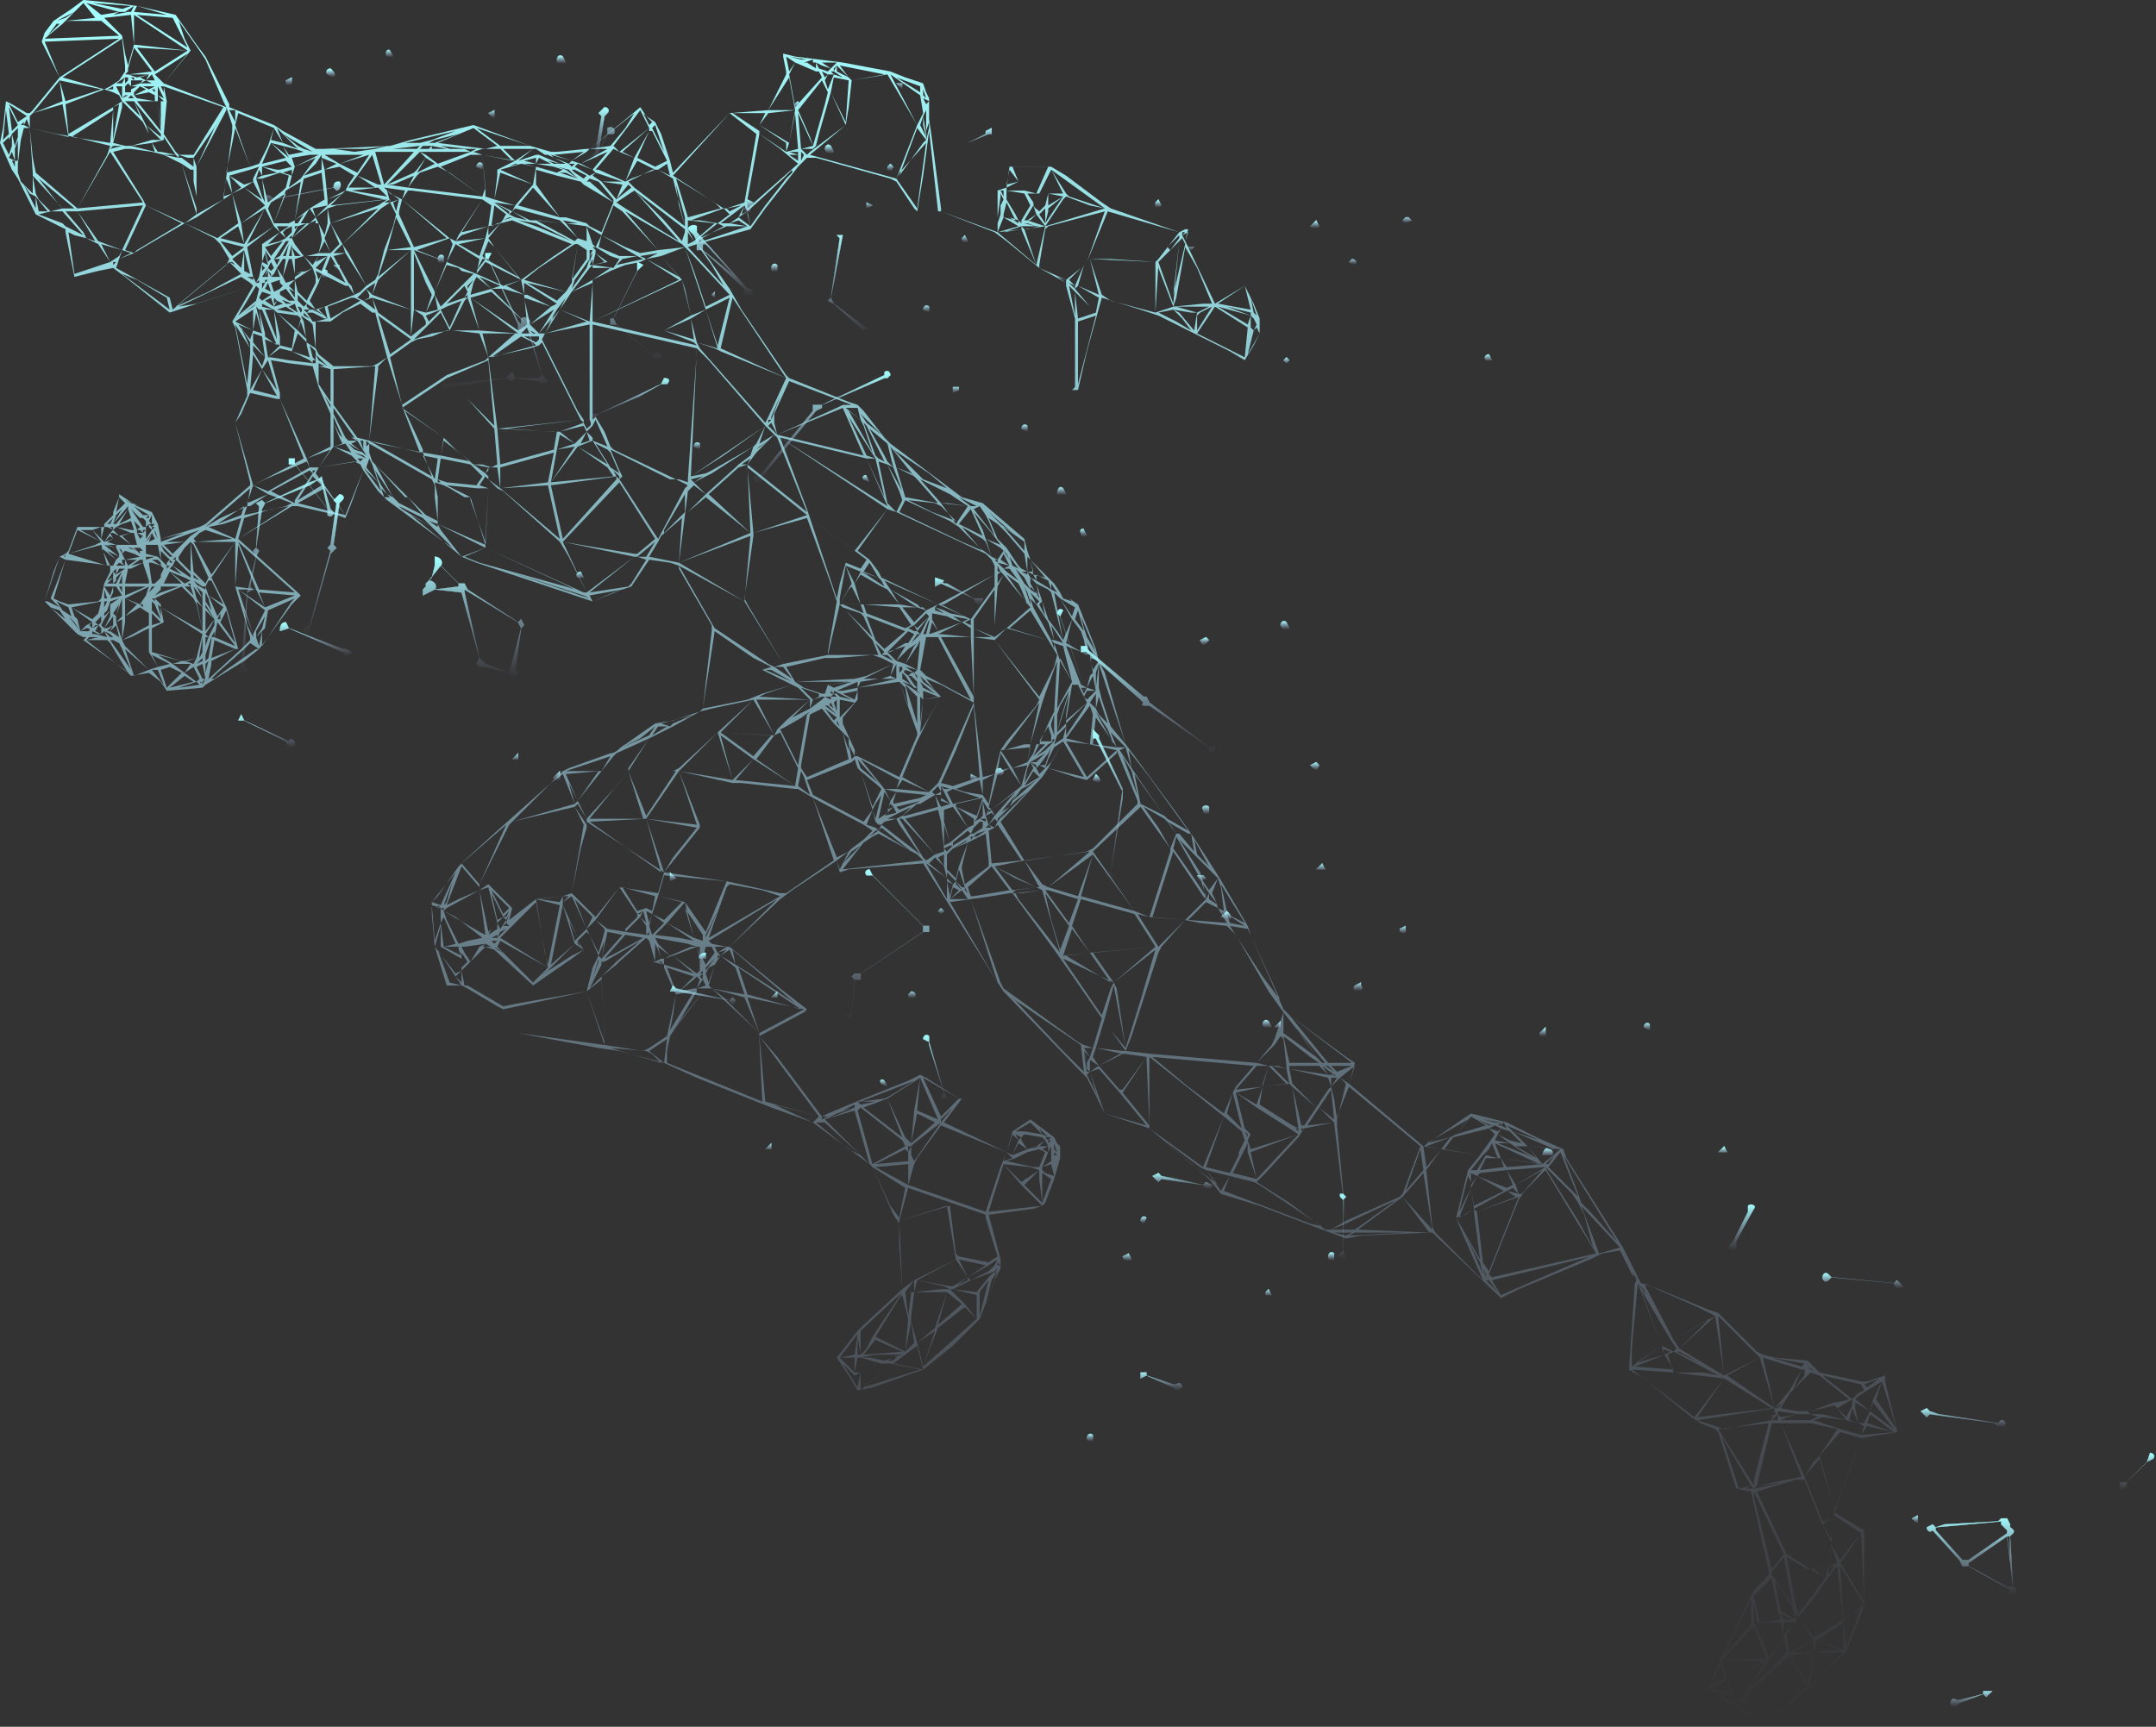<svg width="724" height="580" fill="none" xmlns="http://www.w3.org/2000/svg"><rect width="100%" height="100%" fill="#333333" stroke="none"/><g clip-path="url(#clip0)"><path d="M38 1L28 0l-4 3-6 4-3 4-1 3 2 4 4 8-9 11-1 1H9l-5-3-2-1-1 9-1 5 4 9 2 3 5 10 1 2 10 5v1l3 15 8-2 5-1 4 3 15 12 6-2 22-7-4 7-3 5 1 2 4 21v2l-4 9 5 20v1l-15 13-2 1-13 4-1-5-1-2-1-2-5-2-6-4v1l-2 5v1l-3 3v1h-4-5l-3 8-1 1-2 1-2 5-3 10 8 8 3 3 2 1h1l-1 1 14 10 2 2 6-1 4 3 2 3 12-1 1-1 13-8 5-4 3-4 8-11 3-3-1-1-20-18 18-11h2l13 3 3 1 2-5 4-11 5 7 3 3 19 14 6 5 5 2 36 12 3 1 7-3 6-2 6-9 7 1 3 1v1l11 19v2l-3 26-1 1-9 3-6 1-10 7c-2 1-3 3-5 3l-14 5-2 1-4 4-18 16-11 10-2 2-7 10-2 2v4l1 11 4 13h5l2 1 10 6 2 1 5 8 27 5 7 1 15 4 11 5 25 10 14 5 4 3 15 11 1 1 7 16 2 3 1 22-13 12-2 2-7 9 4 6 3 5 5-1 17-6 10-8 9-9 5-13 2-4v-3l-4-15 15-2 3-1 1-1 3-8 2-7v-4l-1-1-1-2-4-3-4-3-3 2-3 2-2 7-21-10 6-8h-1l-11-7-2-1-4 2-15 6-12 5-2 1-15-20-6-7 15-8 1-1-9-7-17-14 17-16 4-3 15-10 1 4 3-1 25-2 25 40 2 3 25 26 3 3 6 12 12 4 3 1 20 17 4 5 13 4 21 8 8 3 5-1 23-1h1l22 21 1 1 6-3 24-10 4-2 6-1 4 8c1 1 2 2 1 3l-2 29 5 3 16 13 3 2 5 2 1 1 6 19 5 1 6 27v1l-5 5-1 2-6 13-6 12-2 5v1l7 6 2 1 6 4 3 2 4-3 9-8 3-2 3-4 9-8 5-13 1-3v-15-8-2l-10-6 9-25 12-2v-1l-4-16v-2l-6 2h-2l-14-3-1-1-3-3-11-1-4-1-2-1-12-12-1-1-3-1-17-7-6-2-6-12-19-30-1-3-9-4-10-5-4-1-8-2-3 2-13 9-25-21 2-7-3-2-19-14-2-2-11-25-1-3-10-17-9-14-5-7-14-19-3-4-7-24-2-4-1-4a8348 8348 0 00-6-15l-3-2-9-9-4-4-1-3-1-4-7-6-7-6-7-2-4-3-20-15-2-2-7-9-2-2-3-1-20-8-1-1-15-22-4-7-9-13-2-2 18-5 5-7 11-14 3-3h3l25 7 2 1 6 9 1 1h8l18 7 4 3 11 9 9 5v1l3 11v23l-1 1h2l3-13 5-18 13 4 6 2 24 12 5 3 3-5 2-4v-5l-2-5-3-6-10 6-9-19-1-2 1-4h-1l-2 1-23-8-3-2-12-9-5-3h-14l-1 7-3 1v14l-19-7v-1l-3-23-1-7v-7l-1-2-1-3-6-2-5-2-16-3-8-1-8-1-4-1v1l1 5v1l-6 12-13 1-19 20-1-4-3-9-2-4-3-2-2-3-6 5-11 9h-1l-10 1h-2l-7-2-19-7-21 5-7 2-22 1h-3l-11-6-3-2-15-6v-1l-8-16-3-4-7-10-13-3-8-1zm6 1l-3 1-10-2 13 1zm-4 2l-6 1-5-4 11 3zm-8 2L22 7l6-6 4 5zm24-1L45 4l1-2 10 3zM45 2l-1 2h-2l3-2zm-2 2l-5 1 2-1h3zM25 4l-3 2-3 1 6-3zm33 2l5 10L46 5l12 1zM44 5l-3 7-2-2-4-4 9-1zm19 12l-18-2V5l18 12zM44 5l1 10-4-3 3-7zM34 7l6 5-25 1 6-5 1-1h12zm33 10l2 3 6 14 1 2-21-8 9-11-2-4-2-6 7 10zM20 8l-4 4 3-4h1zm25 7l-2 7-1-4-1-6 4 3zm-5-2L20 26l-5-12 25-1zm1 0l1 9v2l-2 3-3 2-2 1-14-4 20-13zm22 4l-11 7-6-8 17 1zm-12 7l-8 1v-2l2-7 6 8zm12-6l-8 10-3-3 11-7zm208 2h-2l-4-1 6 1zm-4 1l-2 3-1-5 3 2zm1 0l-3-1 3 1zm5 0h-3l3-1v1zm2 0l-1-1 1 1zm3 0h-3 3zm-7 1l4 1-7-2 3 1zm26 3l-11 2-1-1-3-4 15 3zm-16-4l-2 2-3-2h5zm-5 1l3 1-1 1-3-1-1-2 2 1zm-2 1l-3-2h3v2zm0 1h1l1 2-9 10-2-11 2-4 7 3zm11 2l-4-2v-2l4 4zm-4-4l-1 2v-1l1-1zm-2 2h1v1l-1-1zM43 25h-1l1-1v1zm235 0l-1 1-1-2 2 1zm5 1l-3-1v-1l3 2zm15-1l10 17-7 18-29-8 12-10 1-6 1-9 12-2zM50 25l-4 1-3-1h7zm230 0l-2 5-1-3 1-2h2zm29 7l1 6-2 4-9-17 10 7zM52 27h-3l2-2 1 2zm-2-2l-1 2-2-1 3-1zm235 2l-1 14-5-10 1-5 5 1zm-20-1l2 11h-9l7-11zM43 26v1l-1 1v-2h1zm266 3v2l-8-5 8 3zM45 26v1l-1-1h1zm-3 0l-1 2h-2l3-2zm12 2l-1-2 1 2zm-2-2l1 2-1-2zm-4 1l-1 1-2-1h3zm-14 3l-12 4-2-7 14 3zm244 1l-1 4-4 14-1-3-4-9 8-10 2 4zM20 27l1 7-10 4 9-11zm27 1l-3 1v-2h1l2 1zm4 0h1-5l2-1 2 1zm-8 0l1 1h-2l1-1zm-2 0l-1 1 1-1zm34 8L65 52h-5l-1-1-4-6 1-11-1-5 20 7zm-20-7v2l-1-2h1zm-3 0l-2 1-2-1h4zm-3 1l-4 2v-1l2-2 2 1zm-3-1l-2 1v-1h2zm-2 0v2h-1-1v-2h2zm-3 0v2h-1l-1-2h2zm12 0l2 4-2-1v-2-1zm-15 0v1h-2l2-1zm272 1l1 3-1-1v-2zM52 31l-1-1h1v1zm-13-1h-1 1zm-1 1v5l-15 9-1-10 13-5 3 1zm14 1v2l-6-1-1-1 5-1 2 1zm-12 0l1 2-3 2v-5l2 1zm244 10l-12 9 2-2 1-4 4-14 5 11zM44 32c0-1 0-1 0 0zm-3-1v2l-1-2h1zm2 1l-2 1 1-1h1zm1 0l-2 1 2-1zm266 3v-3 3zM55 34h-2v-2l2 2zm-11-2l1 1h-2l1-1zm268 2l-1 1-1-2 2 1zM45 34l2 5-5-5h3zm8 0l1 10-8-10h7zm1 11v1l-5-4-1-2-3-6 9 11zm1-11v0zm-1 0v9l-1-9h1zm-8 5l2 2 3 6-7 2h-2l-4-1 3-12v-2l5 5zm-6-4l-2 12v-3-8l2-1zm-19 0l2 11-13-3v-4l1-1 10-3zm291 0l-1 2 1-2zM9 39l-3 2-3-6 6 4zm-6-3l3 6-2 2-1-8zm73 0l2 6v2l-3 23-9 5v-3-4-5-3-1l10-19v-1zm235 1v8l-1-6 1-2zM79 37v4l-2-4h2zm-41 0l-1 11-13-2 14-9zm229 0l-2 11-10-6 3-4 9-1zM3 45l-2 2 1-10 1 8zm215-2l-10 8-2-2 9-12 3 6zm39-5l-2 4v2l-9-6h11zm16 11l-4 1-1-12 5 11zm-54-8l-1 1-2-4 3 3zM92 43l-2 6-3 6-7-17 12 5zm175-5l1 12-3-2 2-10zm-13 7l-4 23-6 2h-1l-17-11 19-21 9 7zm-41-7l-3 5-5 6-7 1 15-12zM80 38l7 17-3 1-5-14 1-4zm230 4l1 4-2-4 1-3v3zM9 40l1 3-2-1 1-2zm65 0l-2 3-6 13-1-3 9-13zM3 44v-4 4zm309-3v2l-1 4v-3l1-3zM8 41v1H7l1-1zm46 6h-3l-1-2-1-3 5 5zm166-5l3 9-4-8 1-1zm-1 0l-1 1 1-1zm45 6v3l-9-6v-3l9 6zM7 43v0zm160 6l-4 1-16-2 12-5 8 6zM10 43l1 15-5-3 1-8 1-4h2zm301 4l-1 1-8 11 6-16 3 4zm-93-3l-5 9-4-2 9-8v1zM6 43v3l-1 3-1-4 2-2zm160 2l12 4h-9-1l-8-6 6 2zm-71 3l-4-1 1-4 3 5zm5 2l-5-2-2-5 7 7zm-16 6l-8 2 3-15 5 13zM19 45l6 1 12 3-1 3-10 18-14-12-1-5-1-10 9 2zm293-1l3 27h-7l2-12 2-15zm-93 0l5 10-4 2-6-3 4-9h1zm-66 0l-8 3-4 1h-5l17-4zm1 1l-8 3h-2l2-1 8-2zm-49 6l-3-1-2-1-5-4 10 6zm157-1l6 5-17 15v-3l4-22 7 5zM4 45v4l-1 3v-5l1-2zm55 7l-5-1h-1l-2-3 4-1v-1l4 6zM3 46v6l-2-4 2-2zm3 1v7H5v-4l1-3zm305 0v0zM95 49l2 4-1-1-5-4 4 1zm1 4l-8 2 3-7 5 5zm215-5l-3 22-7-10 1-2 9-10zM51 48l1 3-8-2 7-1zm92 0l-1 1 1-1zm125 2l-4 1 1-3 3 2zm-111 0h-6l-3-1 9 1zm-12-1l-1 1h-3l1-1h3zm-9 0l-6 1 6-1zm-37 1l3 1-5 1-2-3 4 1zm-58-1l-4 1 1-1h3zm109 1h-5v-1l5 1zm-20-1l-4 1-7 1-7-1h11l7-1zm11 0l-1 1h-8l9-1zm132 1l-2 2-2-2h4zM44 50l7 1 4 1 6 3 5 17-4 3-13-6-1-2-10-16 4-1h2zm164 1l-7 6h-1l6-7 2 1zm-4-1l-9 5-3-1 5-3 1-1h6zm-25 0l-6 4-4-4h10zm4 2h-3l-6 2 5-4h1l3 2zm-11 2l-10-2v-2h6l4 4zm-12-4l-2 1-2-1h4zm2 0v2l-3-1 3-1zm106 1v1l-3-1h3zm-110 0l-11 4-4-3 1-1h14zm46 0l-5 6-4-2 9-4zm-8 0l-4 3-6-2 10-1zm-82 0h-6 6zm-6 0h-1 1zm162 1h-1v-1l1 1zm-148-1h-3 3zm91 2l-3 8-9-4 7-6 5 2zm-69-2l-1 1-2-1h3zm-5 0l-10 11-3-11h13zM48 68l-22 2 11-19 11 17zM4 51l1 3-2-1 1-2zm139 2l-3 4-1 1-9 4 11-11 2 2zm125-1v2l-3-2h3zm-106 0l1 11-1 3-14-10 10-4h4zm-37 0l3 10h-1l-7-3 5-7zm-1 0l-4 6-6-3 10-3zm-2 0l-8 3-5-3h13zm-12 0h-2 2zm-51 0l1 1-5-1h4zm48 0l-8 4-1-3 6-1h3zm85 2l-1 1-5-2-1-1 7 2zm78-2l-1 2v-2h1zm-86 0l6 3h-2l-7-3h3zm-11 2l-6 3v2l-4 5-1-12 11 2zM63 53h-3v-1l3 1zm-3 1l-4-2 4 2zm48 3l-6 2 4-4 2-3v5zm77-2h-5l1-2 4 2zm-5-2v2l-4-1 4-1zm-67 2l-4 2-1-4 5 2zm-48-2v3l-4-3h4zm81 2l-6 3 3-5 3 2zm-45 5l-3-1 1-3 7-3-5 7zm-3-5l-1-2 1 2zm122 2l-8 3-2 1 4-7 6 3zm-32-2h-2l-2-1 4 1zm-90 1l-4 1h-1l-5-1 8-2 2 2zm-35 0l-2-2 2 2zM5 54v2l-1-2h1zm169 1l-3 1 2-1h1zm6 0v1l-4-1h4zm44 0l1 4-4-2 3-2zm-31 0l-1 1-1-1h2zm-13 1l-1 6-11-5 7-2 5 1zM5 57v-2 2zm181-1l3 1-2 1-7-2v-1l6 1zm13 1l-1 2-5-3 1-1 5 2zM64 57h1v4l1 5v4l-5-15 3 2zm-53 1v7l-4-4-1-3v-3l5 3zm180-2h1-1zm0 1h-1l-3-1 4 1zm-72 2l-2 3-1 2-6 3-1-10 5-1 5 3zm32-1l11 8-25-3 3-4 1-1 6-2 4 2zm201-2l-10 5-2-5h12zM93 58l-5 1v-3l5 2zm-6-2l-2 4-1-3 3-1zm265 0l-4 9-4-1-2-3 10-5zm-159 1l4 2-1 1-3-2-1-1h1zm178 13l-12-4-1-1-5-8 18 13zm-14-5h-5l1-8 4 8zm-90-8h-1 1zm-80 2l-7 3v-5l7 2zm-89-2v2l-3-1 3-1zm-10 2l-2 1 1-3 1 2zm133-2l-8 6-2-2 8-4h2zm-30 0l3 3-4-3h1zM85 60v1l-3 1-5-3 7-2 1 3zm257 1l-4 1 1-5 3 4zm11-4l-1 8h-3l4-8zm-87 1l-2 2-7 9-5 7-1-4v-1l12-11 3-3v1zm-40 2l4 16-17-13 8-6 5 3zm-26-2l-2 1 1-2 1 1zm-92 0l1 9-5 3-5 4 1-5 2-9 6-2zm101 3a2228 2228 0 00-7 0l-3-2 1-1 9 3zm-15-1l-6-2h2l4 2zm-15 2l-6 7-7-2 2-9 11 4zm-82-3l-1 4-1 1-5 4-2-8 6-2 3 1zm70 0l-1 8-3-1v-2l4-5zm28 2l1 1 1 13-7-2h-2l-8-11 7-3 8 2zm-56-2l-2 4-7-1h2l7-3zm-13 4h-9l3-4 6 4zM21 70l-4 1-4-4-1-2-1-6 10 11zm80-10l-4 3 1-4 3 1zm-20 3l-3 2-1-6 4 4zm120-2h-4l1-1 3 1zM88 60l1 8-1-2-2-6h2zm152 8l2 2-11 3-4-13 13 8zM78 65l-3 1 1-6 2 5zm-53 5h-4l-1-1-7-9 12 10zm76-9l-2 13-2 1h-5l4-11 5-3zm-16 0l3 6-6-4 3-2zm259 3h-6v-1l4-2 2 3zm-143-3l5 6v1l-8-7h3zm9 1l-2 3 2-3zm-1 0l-2 5-5-6 7 1zm-3 6l-4 10-4-2-1-1-1-13 10 6zm6-5l-5 4 4-5 1 1zM10 65l2 1v4l-4-8 2 3zm220 8v3l-2-7-1-7 3 11zm-51-10l9 10-14-4 5-6zm-43 1l-1 3-4-2-2-2 7 1zm-8 0l2 2-12-2 9-1 1 1zm-41 3l2 2-8 6-3-10 4-2 5 4zm251-4l-1 1a1539 1539 0 001-1zM230 77v1l-1 3-6-7-10-10 17 13zm-17-13l15 17-5-3-13-8-3-2 6-4zm-75 0l24 3-8 12-3 1-16-13 2-3h1zm-9 3l-18 2 5-5 13 3zm208-3v2l-1-2h1zm7 1l2 4-3 5h-1l-1-2-3-5v-3l6 1zm-210 2l-3 1-1-4 4 3zm214-2l-1 3-2-3h3zM96 65l-4 10-2-5 1-2 5-3zm241 2l-1 2v-4l1 2zm-222-2l-5 4v-2l5-2zm237 0l-1 4-2 2c-1-1-2-1-2-3l1-3h4zm5 1l-5 3v-4l5 1zM80 75l-7 5 2-13 3-2 2 10zm278-9l8 3 5 1-20 6 6-9 1-1zm-1 0l-6 9 1-4v-1l5-4zm-21 0v6l-1 3v-2l1-7zM16 71h-3l-1-5 4 5zm149-2l-1 7-9 2 7-11 3 2zm-34-1h-2l2-1v1zm-1-1l-3 2-16 6-1-5 3-1 17-2zm20 13l-11 3-5-11v-1l1-4 15 13zm-16-13l-1 4-1-3 2-1zm-59 0l-2 13-11-5 4-2 3-2 6-4zm266 7l-4-1v-1l1-4 3 6zm-168-5l-1 2-6-3 7 1zm-63 0h-4a1196 1196 0 004 0zm97-1l1 1-1-1zm-36 3v1l-5-4 5 3zm78-2l-4 2-1-1 5-1zm-116 3l-1 4-3 8-12 1-2-3 13-12 3-2 2 4zm76-1l12 13-6 1-5-2-8-4 4-10 3 2zm41-2l1 2-2 1 1-3zm0 0l-2 4-2-1 4-3zM61 75l-15 9-1 1-3-1 7-15 12 6zm-13-6l-7 15-8-3-7-10 22-2zm300 3l-2 2h-2l3-5 1 3zm-178 0c-1 1-1 3-3 3l-2 1 1-7 4 3zm-43-2l-12 12-4-7 16-5zm-17-1l-4 4-1-3 5-1zm78 5l1 1-8-1h-3l-6-3 1-1 15 4zm-99-4l-7 12-1-7 8-5zm262 0v5l-2-3 2-2zm-241 0v5h-3l-1-2 4-3zm-18 6a1001 1001 0 01-9 6l6-12 3 6zm153-4l-4 3-6-1h-3l11-4 2 2zm-141-2l2 3-2 2h-3l3-5zm-78 1l6 10-3-1-1-2-6-7h4zm370 7l-7 9-1 1-15-1h-7l-1 1 7-17 24 7zm-25-7l-6 17-2 2-5 4-9-4v-1l2-12 1-1 19-5zM229 82l1 1-9 1-11-13 19 11zM21 71l1 5-5-5h4zm230 0l1 5-4-3 3-2zm-74 3l-4-1-2-1 1-1 5 3zM21 75l-8-3 4-1 4 4zm7 4l-6-3-1-5 7 8zm218-7l2 1-3 2h-3l4-3zm102 0l3 4-6-2 3-2zm-246 0l-2 3h-1v-1l3-2zm70 1l-3 1 2-1h1zm-34 10l-8 1 3-11 5 10zm204-7l-7 2 2-5 5 3zm0-2v1l-3-2 3 1zm-91 2l-6-1 3-1 3 2zm-57-1h-4l-1-1 5 1zm-88 0h-2l2-1v1zm134 0l-7 6-2-4v-3l9 1zm-60 0l12 6-12-5-6-2 6 1zm12 7l-6 4-11 8-9-11 6-9 20 8zm-20-8l-6 9-2-3 4-5 4-1zm171 0v1l-1-1h1zm-154 1l1 1 4 4-1 1-13-7 9 1zm159 1l-4-1h1l3 1zm-105 0l-9 5 2-2 5-4 2 1zm-46 0v5l-3-1-4-5 7 1zm-29-1l-4 4v-3l4-1zm-58 0l-1 4-2-4h3zm-3 0l1 5v1l-1 4-4 1h-1l-3-4-1-2 6-5h3zm-35 5l2 2 3 5-1 2-18 15-1-4-18-10 1-3 5-2 5-3 12-7 10 5zm42 2l-3 3-2-5 2-5 3 7zm-11-7l-5 5 1-2 1-2 3-1zm-3 1l-1 1v-1h1zm249 0l-4 1h-1l-1-1h6zm-98 0l-3 1-12 4-2 1 1-2 9-4h7zM98 76v2l-2 2-1-2 1-1 2-1zm-1 0l-3 2-1-2h4zm-17 0l2 6-8-2 6-4zm263 1l-6 1 6-2v1zM94 78l-6 4v6l-5-5 9-7 2 2zm257-2l-3 13-4-12 7-1zm-149 3l-2 4-1-1-2-6 5 3zm-38-3l-1 4-10 1 2-2 9-3zm184 13l-13-11 8-1 5 12zm50-11l-1 1v-1h1zM25 79l4 1-4 12-2-14 2 1zm208 2l-2 1v-4l2 3zm166-3l-1 3-1-2 2-1zm-169 4v-4 4zm-32 0l-1-4 1 4zM98 79v1h-1l1-1zm-4-1l2 2-2 1-4 1 4-4zm302 1v1l-3 4-1-1 4-4zm-182 7h-5-1l-7-3 1-4 12 7zm-60-7l-1 2-2-1 3-1zm243 1l1 2-4 17 2-18 1-1zm-246 0l1 2-2 6-10-4 11-4zm12 0l-2 6-7-4 9-2zM33 82l4 6-12 4 4-12 4 2zm133 1l-3 4-1-1 2-5 2 2zm30-1l-1-1 1 1zm-85 3h-4l2-4 2 4zm285-4l-2 21-5-14 7-7zM97 81l-3 5-2 1 4-6h1zm-15 2l-4 3-4-5 8 2zm115-1l-1-1 1 1zM95 81l-4 5-2-3 6-2zm99 1l-2 13-2 3-14-4 5-4 12-8h1zM41 84l-1 2-3 2-3-6 7 2zm157-2l1 2-1-2zm-37 5l-1 5-5-2-2-8 8 5zm-63-5v4h-1l1-4zm141 7l4 7-12-13 3-1 5 7zm-42-5v3l-5 7 2-12 3 2zm-44-2l2 8-5-2 3-6zm-56 0l-1 4h-1l2-4zm305 8l5 12h-3l-10 1 1-3 3-17 4 7zm-287-8l1 3h-4l3-3zm85 1v1l-1-1h1zm-99 3h-2l-1-3 3 3zm131-1l13 14-8 4-4-12-3-8 2 2zm5 19l-5 2-2-9-1-3-7-8 8-3 7 21zm-32-18l3 1-4 1-4-3v-2l5 3zM88 88l-1 5h-2l-2-10 5 5zm304-4h-1 1zm-218 9l-11-6 3-4 8 10zm52-9l-4 1 4-1zm-27 0l-1 2v-2h1zm-61 0l-11 9 3-9h8zm12 4l-4 10-1-2-6-12 11 4zm-68-4l2 8-2-1v-7zm0 0l-1 6-3-3 4-3zm56 0v20l-13-5 2-5 1-1 10-9zm-47 3l-1 1-1-4 2 3zm-47-2l-4 2 1-3 3 1zm85-1l-2 8-1 2-3 2-6-11 12-1zm14 11l2 4-2 6-4-1V85l4 10zm78-10l-4 2-2-1 6-1zM89 85l1 4-2-1 1-3zm114 3l-4 1 1-4 3 3zm-4-3l-1 3v-2l1-1zm-83 0l7 11-2 2-3-2-1-1-5-9 4-1zm112 8l-11-6 5-1 6 7zm-118-7l-4 2 1-2h3zm106 1l-9 2 2-2 5-1 2 1zm-102 4l2 4-7-4 2-5 3 5zm-7-5l-2 3-3-3h5zm3 0l-2 5-2-1 1-1 3-3zm-5 4l-2 1-4 1v-1-4l3-1 3 4zm-7-3l1 5-4 1 2-6h1zm65 0l-3 4 2-4h1zm-67 0l-1 6-2-3 2-3h1zm103 2h-1l1-2v2zM94 87l-1 2-1-2h2zm-14 3l1 1-1-1-2-3 2 3zm308-2v17l-15-4-3-2-4-12 22 1zm-160 6l-29 14V94l6-3 5-2 5-1 2-1 11 7zm-20-7l-2 3-2-2 4-1zm158 0l3 12-7-3 2-7 2-2zm-168 0l-1 3-5 7 1-3 5-7zM78 88l1 1-2-1h1zm97 6l-6 2-9-4 3-4 12 6zm-83-4l-1 1-1-1 1-2 1 2zm-53-2l-1 1v-1h1zm167 2l-7-1 5-1 2 2zM81 92l-11 6-11 5 18-15 4 4zm-43-3l-9 3a606 606 0 009-3zm116 1l1 1 1 4-6 6-2 2-2-4v-1l4-9 4 1zm-65 0l-1 1v-2l1 1zm300 0l5 13-6 2 1-16v1zm-25-1l-3 7-2-2 5-5zm-165 0v5l-7 4 6-8 1-1zm6 1l-6 4v-4h6zM90 90l-1 3h-1l2-3zm15 0l1 3v2l-3 6-3-3-1-4a348 348 0 006-4zm-12 0l1 3h-1l-1-1 1-2zm66 2l-3 3-1-4 4 1zm-51 0l-1 2-1-3 2 1zm-17 0v1l-1-2 1 1zm11-1l-3 2v-1l3-1zm-12 2h-1l1-2v2zm-8-1s-1 0 0 0zm-36 2l10 6 1 4-16-12 5 2zm70 2h1l2 3-10 4-2-8 1-3 8 4zm-24-4l1 1h-2l1-1zm7 0v2l-3 1-1-2 4-1zm-15 3l1 1-19 6-6 1 21-10 3 2zm81 2l-7 2 1-4 1-2 5 4zm-80-4v1l-2-1h2zm273 1v1l-3-2 3 1zm-190 2l-3 1-4-4 7 3zm-81-3l-1 2-1-2h2zm7 0v0zm-6 1v-1 1zm69 3v-1l2-2-2 3zm-67-3l-1 1v-1h1zm2 0s0 1 0 0zm-5 0v1h-1l1-1zm12 0v4l-2-2 2-2zm130 0l3 12-9 5s-1 0 0 0l10 4 1 1-35-8 30-14zm-53 5l-6-3 5-2 1 5zm-50-4l-1 4-2-2 3-2zm-32-1v3l-2 1-1-3 3-1zm105 1l-1 13-10-4a2207 2207 0 004-6l7-3zm-9 3l-3 3-10-6 13 3zm-3 4l-2 1-8-4h-1v-4l11 7zm174-6v1l-2-2 2 1zm-252 7l-3 1-2-3 3-6 2 8zm-14-7l-1 1v-2l1 1zm-4 2l-2-1 1-2 1 3zm-2-3l-1 2v-2h1zm272 3v8l-2-10 2 2zm8 2l-3 3-5-6 1-1 7 4zm-213-4l1 2-1 2-6 2 6-6zm-69 1l-1 4-6 5 6-10 1 1zm331-1l2 8-11-2 9-6zm-249 1l7 2 1 10-12-12h4zm-11-1l-1 3 1-3zm-37 2l-2 1-1-3 3 2zm71-1l-1 1 1-1zm-93 4h-2l-3-2v-1l2-1 3 4zm0-3v2l-2-3 2 1zm25 1l-2-1 1-1 1 2zm-36-1h-1 1zm89 11l-3 2-16-11 7-2 12 11zM91 99l-3 2-1-1 1-2 3 1zm275 4l-4 4-1-9 5 5zm-242-4v1l-2 1-2-1 2-2 2 1zm-31-1v1-1zm10 4l-1 1-2-2v-2l3 3zm54-3v1h-1l1-1zm-65 0l1 1-1-1zm54 0l1 5-4 1 3-6zm99 1l-4 16-4-12 8-4zm-60 3l-7 6-2-9 9 3zm-87-1h-2l-2-2h-1l5 2zm-7-2l1 3-3-2 2-1zm173 27l-22-10 4-17 18 27zm-126-23v9l-11-8-2-5 13 4zm-12 0l-4-3 3-1 1 4zm31-4l4 11h-10l5-10 1-1zm-36 1l-10 6-1-4 8-3h1l2 1zm-28 0l-1 1v-2l1 1zm329 5l-1-1-1-5 2 6zm-53-6l-1 5-2-2 3-3zm-179 0l-2 4h-1l3-4zm-20 9l4 3-13-1-3-11 12 9zm-15-8l-4 9-3-6 2-1 5-2zm-60 1l-3 1 1-2 2 1zm-9-1v0zm39 4h1l4 15-3 2-2 1h-13l-5-4-1-2v-8-1h5l4-3 6-3 4 3zm-33-1l-4-1v-1l4 2zm-6-2l-1 1-3 2 4-3zm101 0l-1 1 1-1zm-81 2h-2l-1-1v-1l3 2zm-7-2l1 3-3-2 2-1zm321 1v0zm-1 7l-1 10-16-8 6-9 11 7zm-13-7l-4 2-7-2h11zm-319 0h-1 1zm14 2l-1-2c1 0 2 1 1 2zm-2 0l-6-1 3-1 3 2zm321 1l-1 3-10-6 11 3zm-13-3l-5 8v-5l1-1 4-2zm13 2v1l-8-3 8 2zm-234-2l-1 1 1-1zm-77 0l1 4-3-3 2-1zm259 2l-6 2 4-4 2 2zm-281-1l1 7-2-8 1 1zm313 1h-4l-2-1 6 1zm-5 0h-6l5-1 1 1zm-209-1l-5 8-3-3 8-5zm-82 0l-1 1-1-1h2zm-16 0l5 12-4-3v-1l-2-8h1zm-3 0v7l-6-3 6-4zm63 0l-4 4-1-2 5-2zm-56 0l1 10-4-10h3zm145 0l4 13-7-2-2-8 5-3zm-49 0l-4 5 3-5h1zm-79 2l-4-2h1l3 2zm88 2l-14 4 5-8 9 4zm-104-3l7 1 1 1-1 4-7-6zm55 0l3 6-6 1-1-3 4-4zm-6 1l1 2v1l-5 4 1-9 3 2zm-43 5l-1 6-4-1v-3l-2-9 7 7zm6-6l4 2h1l-4 1h-1l-2-3h2zm-17 7l-3-1 1-6 2 7zm309-5l3 4-5-3-6-3h6l2 2zm-295-2l2 2-2-1v-1zm300 0l-1 6-5-6h6zm-216 1l-3 6h-2l5-6zm-59 0l11 8-7 5-4-13zm241 0l-6 23v-5-16l6-2zm53 1l1 2-1 2-1-1v-4l1 1zm-317 1l1 1 1 8-3-2-1-7-1-2 3 2zm318-1v0zm-190 0l1 7-10-3 9-4zm191 3v-2 2zm-320 4l-3-3 1-3 2 6zm-18-3l-1 3-4-5 5 2zm149 6v1l-3 43h-4l-21-10-1-1-2-5-3-5-1 1v-32l35 8zm-36-8v32h-2l-2-3-12-24 1-2 15-3zm-54 0l1 3-6 2 5-5zm34 3h-3l2-2 1 2zm-94 5v2l-1 10-4-20 5 8zm338-7l1 2-2-1 1-1zm-1 1l-3 8a877 877 0 003-8zm-337 4v2l-3-7 3 5zm96-3h-1l-1-1 2 1zm-19 0l3 8-1 1-13 5-5-13 5-2h2l9 1zm262 0l-4 7 2-8 2 1zm-250 0l-9 8-2-8h11zm-85 1l1 7-4-5v-3l3 1zm15 2v1l1 4-6-2 2-6 3 3zm79-2h-1 1zm-3 0l1 2-4-2h3zm-4 0l4 2 1 1-15 4a3137 3137 0 0010-7zm6 0v1l-1 1-1-2h2zm-31 13l-15 10-4-16 7-5 2-1 5-1 5 13zm-56-10l-4 4-1-6 5 2zm88-1l13 26-28 3-3-24 5-1 9-2 3-1 1-1zm58 2l2 1 16 22-1 2-22-25-1-2 6 2zm-151 3l-1 3-3-5v-2l4 4zm16-3l1 1v3l-1-1-1-4 1 1zm-7 1l-1 3-6-1h-1l4-3 4 1zm140 3l19 22-25 17 2-43 4 4zm26 6l-6 13-16-22 22 9zm-160-6l1 1-8-1 1-3 6 3zm6 2l-3-2-1-2 4 4zm-22 1l-4 7 1-12 3 5zm42-4l5 16 1 3 5 13-17-4 3-24v-1l3-3zm34 1l2 22-8-8-8-8 14-6zm-67 1l-3 10-3-11 6 1zm-7-1l3 10-5-7 2-3zm16 0v1h-1v-1h1zm3 2h-2v-1l2 1zm-4 0l2 7 4 9v11l-8 4-9-20v-2l3-10 8 1zm1 0l1 4-1-4zm5 1v11l-4-6v-6l4 1zm15-1l-2 25-4-1-8-11v-12l14-1zm-33 10l-8-2 3-7 5 9zm64 1l9 10-17 3 1-20 7 7zm-7-7l-1 20-14-10 15-10zm136 9h-3l-2 1-20 9-1-4v-3l5-11 21 8zm-193-2h1l8 20-17 9-6-21 2-3 3-7 9 2zm18 2v1l-2-4 2 3zm148 5v-1l3-7-3 8zm29-4l1 4-5-4h4zm-5 0l7 16-29-7 22-9zm-164 10h-3l-4-8v-2l7 10zm30 0l-1 6-6-1v-1l-6-13 13 9zm140-6l1 2 3 9-8-14 4 3zm3 1l4 4-5-4-2-3 3 3zm-180-2l3 7-1-1-2-4v-2zm182 14l-3-1-6-13 9 14zm-35-13l-1 1v-1h1zm-61 0l-2 1v-1h2zm2 0l4 9-5-2v-5l1-2zm-1 0v0zm-4 0l1 1-8 3h-2l-16-1 8-1 17-2zm2 3l-1-2 2-1c1 2 0 2-1 3zm-85-2l2 5 1 2-3 1v-8zm147 0l2 4-3-3 1-1zm-1 0v0zm33 1l6 12-2-1-1-1-4-11 1 1zm-95 0l1 2-3 3-1 1-5-4 8-2zm62 1l-3 5 2-6 1 1zm34 0l6 5 2 8-2-2-1-2-5-9zm-35-1l-3 6-1 1-14 8-2 1-5 1 11-7 14-10zm-58 0v4l-2-2 2-2zm61 3l-5 3 3-5 2 2zm-73-1l-1 6-18 5-1-12 20 1zm-20 11l-2 1-3-1h-3l-6-5-4-4 17-3 1 12zm31-8l-3 1 2-4 1 3zm-5 1l-6 2 1-5 5 3zm68-2l10 25-20-16 3-4 6-6 1 1zm30 7l7 16-36-23 29 7zm-173-7l2 1h-3l-1-1h2zm180 24l-11 14-15-11-1-3-9-24 36 24zm-40-23l-4 3 1-1 3-2zm-100 7l-10-2 1-5 9 7zm-36-7v3l-1-3h1zm2 1l-1 1v-2l1 1zm-8 0v-1 1zm83-1l5 8-10-6 5-2zm-72 1l15 3 3 8-21-12 3 1zm-7-1l3 5-5-4 2-1zm84 3l1 1 3 7-3-2-5-8 4 2zm-59 10l1 2v4h-9l-12-12-1-3v-3l21 12zm-23-9l-3-1-2-2 5 3zm-6-3l2 3-6-2 4-1zm191 11l-6-3-2-7 8 10zm-103-3l2 3-21 2 9-12 10 7zm-11-7l-8 12 2-11 6-1zm-75 3l2 2-13 2 5-7 6 3zm194 6l6 5-8-3-2-2-8-8 12 8zm-59-9l-1 3-4 3-1 1-8 2 14-9zm-130 1v0zm-12 0l-4 6h-3l-1-3 8-3zm114 10l-16-1-1-2-3-7 20 10zm-39-9l-2 10-16 2v-7l18-5zm-64 1l1 1-4-2 3 1zm25 1l-1 7-1-2-3-6 5 1zm-25 0l-1 1-1-1h2zm172 0l3 13-6-13h3zm-136 2l1 1 3 3-2 3-10-1-3-1 1-7 10 2zm-33 0l2 6-4-5 1-3 1 2zm127-2l-1 2h-2l3-2zm46 2l4 9 1 3-2 4-2-2-1-1-3-14 3 1zm-194 1l-14 8-5-2 4-2 14-6 1 2zm19-2l-1 1 1-1zm-2 1l-12 7-3-4 1-2 12-2 2 1zm15 11h-4l-6-11 10 11zm164-10l3 8-5-9 2 1zm-49-1l1 23-14-13 10-9 3-1zm-87 1l-1 2-4-3 5 1zm-42 1l-6 15-7-10 12-7 1 2zm149 15l-18 6-2-22 20 16zm-103-9l-4-3v-4h3l1 7zm79-7l-10 9-4-4 4-2 2-1 8-2zm-120 5l1 3-6-8 5 5zm179-3l2 2 7 8-11-2-3-10 5 2zm-174 8l-2-1-2-3-1-2-1-3 6 9zm-26-9l-1 1v-1h1zm58 0v2l-1-1 1-1zm-59 1l-6 9v1l-8-4 13-7 1 1zm103 1h-1l-1-2 2 2zm-103 0l3 3-8 5 5-8zm131 0l-3 2-1-1 4-1zm-72 1v3l-3-1 2-3 1 1zm61 0h2l4 2-1 1-9 17-2-3-11-17 1-1 16 1zm-17-1v1l-1-1h1zm-1 1l-18 20-4-18 22-3v1zm112 5l6 4-7-1h-2l-7-8 10 5zm-88-5v1l-3-1h3zm-64 3h-3v-3l3 3zm-19-2h-1v-1l1 1zm84 0v0zm-12 19l-6 5h-1l-24-4 19-20 12 19zm-69-17l5 3h-9l-1-5 3 1 2 1zm86 2l-7 7 1-8 2-2 4 3zm-77-2l-2 3-8-4 10 1zm24-1l4 18-20-17 16-1zm-94 3l-7 3 2-6 5 3zm74-2l-1 18-5-14v-1l2-3h4zm-48 9l-16-4 9-5 7 9zm51-9l2 1 19 17 3 5 6 12h-1l-33-15 1-20h3zm-83 0l-1 6-9 4-5 3 15-13zm44 0l3 3h-2l-1-3zm102 2v6l-1 1-6 6v-1l7-12zm-132 3l-2 1-14 3 1-3h1l6-4 8 3zm230 1h-2l-4-3 6 3zm-76 9l-24 10 2-16 1-1 6-5 15 12zM42 169l-3 3 1-5 2 2zm116-2l5 16-16-7v-9h11zm-12 0l1 8-4-2-6-6h9zm-4 6l-8-4-2-2h5l5 6zm-10-5l-1-1 1 1zm-85 2l-3-1-2-1 5 2zm267-1l2 1 5 5-8-3-8-4 9 1zm5 6l3 2 8 8-7-3-21-10 2-4 15 7zm6-5l-4 6-5-7 9 1zm-282 0v1l-4 5h-1l5-6zm99 4l1 1 2 2-10-6-1-1 8 4zm187-4l2 3-4-2 2-1zm-232 0l-17 11 2-7 9-3 6-1zm-47 3h-2l-3-3 5 3zm32-3l-1 3-8 3 9-6zm244 1l4 9-8-4 4-5zm-25 1l-9 16-4-3 10-14 3 1zm-260-1l-3 5 1-3 2-2zm6 3h-1l-2-3 3 3zm287 1l-2-2-2-2 4 4zm-3-2l1 2 2 5-7-9 4 2zm-288-2l1 3-4 2 3-5zm290 8l3 4-5-2-1-3-3-6 6 7zm-2 7l2 2 1 2v3l-19 10-19-9-1-2-3-4 9-16 30 14zm9-7l-4-3-4-4 8 7zm-290-6v1h-1l1-1zm-5 1v-1 1zm100 3l2 2 5 5-3-2-11-9 7 4zm-94-4v3l-1-1 1-2zm220 1l8 22 2 6-3 17v1l-15 3-12-20-1-2 3-21v-1l18-5zm16 11l-3 4-2 7-1 5-9-27 15 11zm-58-11l-1 15-10-2 3-5 1-2 7-6zm-181 0l1 1v2h-1l-2-3h2zm-10 0l-1 2h-1l2-2zm43 0l-2 7-9-4 5-1 6-2zm254 2l3 3 6 7 1 6-2-1-1-1-4-6-3-3-3-7 3 2zm-188 0v1l-3-2 3 1zm-100 1l-1 1-1-3 2 2zm-3-2l1 3h-1l-5-1 2-1 3-1zm8 1l-1 1-1-1h2zm-2 0v1h-1l1-1zm113 8l-8 3-7-9-1-2 16 8zm-126-7l-1-1 1 1zm15 0l-1 1v-1h1zm-14 0v1l-1-1h1zm292 4l1 1 2 5-4-3-6-7 7 4zm14 1v3l-7-8 7 5zm-293-4l-2 3v-1-1-2h1l1 1zm-7 1l-4 1-2-2 1-1 5 2zm-6-1l-1 1-1-2 2 1zm11 0l-1 1v-1h1zm-12 1l-2 3-1-1 1-4h1l1 2zm-3-2v4l-3-3 3-1zm18 1l1 3-1-2v-1zm-18 4l-7-4h4l3 4zm44-1l-12 1-1-1 2-2 2-1 9 3zm-11-3l-3 2-2 2h-6l11-4zm-19 1h-2v-1h1l1 1zm-14 3l-2 1-9 3 3-8 8 4zm6-2l-2 1-1-2h1l2 1zm5-1l1 4h-2l-3-3 3-1h1zm17 0l-8 3v-1l8-2zm-11 0l1 2-2 1 1-3zm0 0l-1 2-1 1 2-3zm-3 1l-1 1-1-2 2 1zm204 0l-2 22-22-13 24-9zm-214 1l-3 1 2-2 1 1zm10 1v-2 2zm-8-2l4 3h-5l-1-2 2-1zm7 1v0zm289 3l1 1-2 3-2-1-2-6 5 3zm-257-2l-8 11-6-11h14zm-40 1l-3-1 2-1 1 2zm14-1l-4 1 4-1zm167 0l-3 5h-3l6-5zm-7 5l-16 12-8-17 24 5zm-133-5l19 17-12-1-7-16zm-15 1l5 11-1 2-4-4-1-10 1 1zm-1-1v10l-4-4v-1l2-3 2-2zm-2 0l-4 4-3-3 7-1zm17 0v15l5 17v1l-3 3h-1l-4-14-5-10 8-12zm7 16l-7-1 1-14 6 15zm-28-11h-1l-2-2-1-2 4 4zm-5-4l-4 3v-3h4zm-14 0v1l-3-1h3zm-5 0l2 7a2752 2752 0 01-13-4l11-3zm19 0l1 5-1-1-4-1 4-3zm-10 1l-4-1 4 1zm-4 0l1 2v1l-5-4 4 1zm124 0l26 12 4 2-3-1-29-8-5-2 7-3zm-124 4l-1 2h-1l-3-6 5 4zm9-4v0zm-1 0v2l-2-2h2zm-3 0l2 1-3-1h1zm4 1h-1v-1l1 1zm-7 0v1l-1-2 1 1zm304 2v-2 2zm-305 0l-1 1-3-3 4 2zm5-1l2 1-5 1-1-2 1-1 3 1zm293 0l2 4-1-2-2-3 1 1zm-278-1l-1 2 1-2zm-3 3l-1 1-2-1v-3l3 3zm234 0l-2 3-5-2 3-4 4 3zm-244-2h-2 2zm292 4l-3-2 1-2 2 4zm-317-3c-1 0 0-1 0 0zm320 4l-2-1-1-3 3 4zm-290-4l-3 1v-1h3zm294 1l1 4h-2v-5l1 1zm-129 0l-5 8-1 1-13 2 15-12h1l3 1zm-158 0h-1l1-1v1zm274-1l1 1-1-1zm-293 0v0zm-18 1l-3 8-2 5 1 1h-3l5-15 2 1zm32 1v1l-3-2h2l1 1zm-5-1h-1 1zm-1 0v1l-4 1 3-2h1zm-6 0v2l-1-1v-1h1zm-5 2v2l-2 4-1 5-14 1-2-1 4-13 15 2zm298-2v1l-1-1h1zm-271 5v1l-6-4 1-2 5 5zm-18-5l-3 2-1-2h4zm305 6l-4-1-1-5 5 6zm-293-5h-1v-1l1 1zm-7 0l3 1v4l-2 2h-1l-1-7h1zm288 1l-2 1-2-2 4 1zm-283-1v1l-2-2 2 1zm-16 0v1h-1l1-1zm255 5l-5-2 2-3 3 5zm-246-5l1 4-1-4zm6 1l-1-1 1 1zm-7-1l2 6v1h-8l1-5h1l4-2zm-6 1h-2v-1l2 1zm15 0l-1 1v-1h1zm232 2l-2 4-3-6 5 2zm-39 10l-10 9-12-21 22 12zm86-10h-1v-2l1 2zm-50 4l-4 7v-2l2-11 2 6zm-248-5l-1-1 1 1zm23 2l-4-2 1-1 3 3zm-6-2l-1 2v-3l1 1zm-16 0v2l-1-1 1-1zm303 4l-4-3 1-1 3 4zm-300-4l-3 2 1-2h2zm297 0l-1 1-1-1h2zm-283 0l-2 3 2-3zm287 2l1 1 1 2 1 2-2-2-3-5 2 2zm2-1v1l-2-1h2zm-7 0h-1 1zm-43 2l1 1 1 2-6-4-2-1 6 2zm-99 6l2 1-27-9 25 8zm-134-6l2 1-2 1-5-4 5 2zm-21-2l-2 4v-2l2-2zm296 1l-2 3v-3l1-1 1 1zm-276 3h-6l2-4 4 4zm286-3l1 2-2-1-1-2 2 1zm-305 0v0zm-4-1v2l-2 1 2-3zm304 4l1 2 2 5-7-10 4 3zm-46 1l2 1 4 5h-13l-2-7 2-3 7 4zm-229-2l-2-1v-1l2 2zm285 0l1 3-5-3v-2l4 2zm-18-2v4l-8 11-10-5h1l17-10zm11 2l-1-2 1 2zm1 9l-8 7-4-1 1-13 2-4 9 11zM41 193v3h-1l1-3zm14 1l-1 2 1-2zm293 2l1 5-3-5v-2l2 2zm-310-2v2h-2l2-2zm33 1l4 8-5-3-1-3 1-2h1zm244 8l-2 1h-4l-1-1-9-5-2-3 18 8zm-247-6c-2 0-2-1-3-2l3 2zm-29-2v1h-1l1-1zm316 4l-2-1v-2l2 3zm-291-3v1l-1-1h1zm296 6l-3-1-1-2-2-3 6 6zm-8-4l1 1 4 16-2-3-3-4-4-12 4 2zm-3 2l-3-2v-1l3 3zm-63-3l3 6h-7l3-5 1-1zm-234 0l-1 1v-1h1zm-3 0l-7 3v-3h7zm-8 0v2l-1-2h1zm-2 0l-1 2v-2h1zm-1 0l-1 3-2-3h3zm307 2l1 3v1l-2-6 1 2zm-276-2v1l-2-1h2zm-1 2v2l-2-4 2 2zm-4-2l1 3-3-3h2zm-3 0l4 4 1 2 2 9-14-8v-4l7-3zm-1 0l-6 2v-2h6zm-7 1l1-1-1 1zm-3-1l-1 3-2 3-5-2 8-4zm-9 3l-4 1 2-4 2 3zm27 1v3l-2-3-1-4 3 4zm-17-3l-1 1 1-2v1zm158 0l-10 4-1-2 11-2zm-123 0l3 6-9-6h6zm-50 3h-1v-3l1 3zm298-3v12l-7-2 7-10zm-245 7l-4 8-5-15 9 7zm-35-7v1l-2 1 2-2zm254 6l-6-1-3-5 9 6zm-209-4l-10 4-2-5 12 1zm-48-1l-1 2 1-2zm305 2l4 7-3 7-3-16 2 2zm-7 1l-1 1-2-4 3 3zm-279-1l1 4-2-3v-3l1 2zm-19-1v0zm24 4l-2 3-3-7 5 4zm-21-4v3l-1-1-1-1 2-1zm45 1l-10 10 1-6 9-4zm262 3l-1 3-4-6 5 3zm-13-1l-1 1-1-3 2 2zm-296-2v1l-1-1h1zm-6 2l-4 4v-6l4 2zm-5 1v3l-2 2v-2l2-6v3zm-1-3l-3 2v-1l3-1zm-4 0h-1 1zm14 0l-1 2 1-2zm-16 0l-1 1-10 1-3-1 14-1zm34 3v8l-2-10 2 2zm-16-1l2 5-3-3v-3l1 1zm-16-1l-1 2v-2h1zm-2 0l-1 4-2 2-7-4 10-2zm-13 1l2 1 1 3-3-2-2-3 2 1zm329-1l1 5-2-4 1-1zm-252 0l-10 15v-5l1-1 9-9zm-78 2l-4-2h2l2 2zm243 19l-3 1-2-1-18-12 10-9 13 21zM72 208l-3-4v-1l3 5zm-24-5v1l-1-1h1zm-11-1v2l-1 1 1-3zm2 1l-1 1 1-1zm1 0l-1 4-1-1 2-3zm-1 0l-1 2 1-2zm250 0l1 3-7-3h6zm-5 2l9 10 2 5h-17l4-17 2 2zm64-2l4 6 2 6h-1l-6-11 1-1zm-24 4l-5-1-2-1-3-1 1-1 9 4zm-288-4l-1 3 1-3zm266 1l4 6-2 1-13-5-1-3 12 1zm-248 0v3l-1-4 1 1zm-4 1l-1-1 1 1zm0 1v4l-9 5 1-6v-2l5-3 3 2zm-30-1l2 3-5-4 3 1zm269 1l1 1 3 7-4-4-6-6 6 2zm24-2l-2 1-1-1h3zm-2 1l-4 4-4-5h5l3 1zm-274-1v1l-2 2v-1l2-2zm280 2l-3-1v-1l3 2zm-249 7l-2 8-3 1h-2l-10-3v-8l4-2-1-5 14 9zm-37-4l-2 1-3-2-1-1-1-3 7 5zm331-4l2 7-3-4 1-3zm-16 0l6 10-13-4 7-6zm-33 0h-1 1zm-237 0l3 11-5-7 2-4zm-4 3l-3 4v-7l3 3zm10-3l3 8v1l-2-4-1-5zm-30 2l-1-2 1 2zm-15-2v2l-2 4-1-1 1-2 2-3zm275 1s0-1 0 0zm-1 0l1 1-4 4-1-1 4-4zm7 1l2 1 3 1-8 3-2-4v-2l5 1zm-5-1v1-1zm-239 0v2h-1l1-2zm-39 0l-1 1 1-1zm19 3l-3 1v-4l3 3zm-29 2l-3-5 3 5zm279 1l-7 6-3-3-3-8 13 5zm-266-5v3l-2 1h-1l3-4zm-4 0v2l-1 1-1-1 2-2zm-9 2l2 3-4-5 2 2zm64-2l-1 4-2 3v-2l3-5zm236 1l-2 1-3-2 5 1zm43 11l-3-5-1-3-1-4 5 12zm-56-11v1l-1 4h-1l2-5zm0-1l-3 6-1-1 4-5zm-271 1v7l-2-6 2-1zm-9 0l-1 1 1-1zm302 2v4l-7-3v-3l7 2zm29 2l1 3 1 5-7-4 2-8 3 4zm-37-2l-2-1 2-1v2zm-254-2v2l-2 4-1-1 2-3 1-2zm-43 2l-2 2-1-4 3 2zm286 2l-3 1 1-4 2 3zm-236 5l-7-3 1-5 6 8zm-48-8v2l-1-1 1-1zm295 2v3l-10-1h-1l8-4 3 2zm-287-1l1 4-3-2 2-2zm-5 0h-1 1zm-1 0l-2 1 1-1h1zm324 6l-3-1-1-5 4 6zm-49-4h-1l-2-1 2-1 1 2zm-274-1v2l-2-1 1-2 1 1zm304 0l-4 3v-4l4 1zm-300-1l-1 2h-1l2-2zm-8 1v1h-3l2-1h1zm20 8l3 5-3 1-8-8-1-2 3-1 6-3v8zm283-5h-6v-3l6 3zm19 1l3 5-1 4-5 10-15-19 4-4 14 4zm-321-3h-1 1zm-5 1l-1-2 1 2zm227 8l6 3-3 1 8 4 2 1-10 3-5 2-15 3 4-26 13 9zm54-8l-2 3h-1l-5 3h-1l7-7 2 1zm-235-1v2h-1l1-2zm-35 1v1l-2-2 2 1zm-4 0h-2v-1l2 1zm275 0v-1 1zm-220-1l-1 5-1-3 2-2zm-53 0l1 2-4-1h2l1-1zm280 1h-1 1zm-6 0l-3 3 2-3h1zm-269 2l-2-2 2 2zm271-1h-2 2zm-273 0h-1v-1l1 1zm32 0l-1 3v-3h1zm256 0l1 20-11-20h10zm-11 0l11 21-15-8-2-2 2-11h4zm-247 0v5l-1 2v-1l1-6zm-35 0l-4 1 1-1h3zm301 1l15 20-1 2-10 12-2 3-1 4-1 4-4 1-3-25v-6-16l7 1zm-23-1l-2 9a791 791 0 012-9zm-225 3l-1-2 1 2zm-15-2l-1 6-1 1v-2l2-6v1zm-35 0l1 1 6 10-14-11h7zm4 0l1 1-1-1zm0 1l1 2 3 7-7-10h1l2 1zm269-1l-1 10-4-2 4-6 1-2zm-230 3l-8 3 1-6 7 3zm275-2v2l-1-3 1 1zm-267 2h-5l2-2 3 2zm281 3l-2-1-1-4 3 5zm-61-4l-3 6-3-1 4-4 3-2-1 1zm50 0a2324 2324 0 003 12l-4-7-2-6 3 1zm-60 2l-1 1-2-4 3 3zm9-3l-3 3 3-3zm60 4l1 6-1 1-1 4-2-1-5-13 8 3zm-62-3l-3 5-3-3 6-2zm-254 8l-5 2-3-9 8 7zm31-7l-12 11 1-1 1-5v-1l8-4h2zm5 0l-10 7-4 3h-1l2-2 9-8h4zm214 4l-4-2h2l2 2zm-239 0l-3 1-5-3 8 2zm-4 1l-4 1-2-4 6 3zm239-2l4 2-9 4-4 1-20 1-3-5 13-3h4l12-1 3 1zm73 1l-2 3-1-4 3 1zm-12 1l3 6-5 9 1-17 1 2zm-289-2v1l-2 1 2-2zm-2 0l-1 2-3-1 4-1zm289 1l-1 17-2 4-2-7 1-3 4-11zm-285 0l-1 4v-3l1-1zm-6 1l-2 3-4-3h6zm236 0l-1 4-3 1h-6l10-5zm-232 0l1 5h-1l-2-4 2-1zm233 5l-2-1 2-4v5zm68-5l9 27-5-6-3-9-1-4v-8zm0 0l-1 8v-4-1l1-3zm-66 1v1l-1-1h1zm-237 2l1 2-1 1-4-3 3-2 1 2zm-5 0l-5 5-2-6 3-1 4 2zm247-1l-1 1-3-2 4 1zm-5 0l-1 1v-2l1 1zm-40-1l3 4-6-4h3zm44 2h-1l-2-1 3 1zm-41 3l-9-4h2l7 4zm40-3l-1 1c-1-1-2-1-1-2l2 1zm-251 4l-4-5h2l2 5zm247-3v-1 1zm2 0l-1 1v-2l1 1zm4 0v1l-1-2 1 1zm-2 0l2 2v2l-1-1-2-3h1zm-241 2l-8 2 5-4 3 2zm245-1l4 4-4-3-1-2 1 1zm57-1l1 5-3-1 2-4zm-61 3a107 107 0 00-3-2l1-1 2 3zm-5-2l-13 3 1-2 6-1h6zm15 2l11 6-11 25-1 2-3 3-9-5 5-12 4-8 4-7-2-2-3-4 5 2zm-14-1l6 17v1l-6 14-12-6-2-1-5-11v-2l5-6v-4l14-2zm-233-1l-1 2v-1l1-1zm216 1l-7 1-1 3h-1l-6-2-3-2h18zm-218 0c1 0 1 1 0 0zm242 2v-2 2zm-5 0l1 6-3-8 2 2zm-16-2v2l-5 1h-2l7-3zm-2 0l-6 2-2-1 8-1zm20 1l1 1 2 2-6-4 3 1zm-239 0l-7 1 6-2 1 1zm247 3l-4-2-1-2 5 4zm48-3l2 4 1 2-7 6 2-12h2zm-54 4v9l-4-13 4 4zm-40-3l4 4-17-1 2-1 9-3 2 1zm97 0l-1 2-1-2h2zm-57 0v1l-1-1h1zm-33 2v1l-2 1-4-4 6 2zm5-1l-1-1 1 1zm30 2l-1-3 1 3zm58-2l-3 3-1-1 1-2h3zm-80 0l-1 3-4-2 5-1zm-9 0s-1 0 0 0zm-1 0s0 1 0 0zm81 0l-3 10-1 4v-6l1-3 3-5zm-44 2l-5 1v-3l5 2zm-33-1h-2v-1l2 1zm-2 0h-1v-1l1 1zm-2 0h1-1zm80 7v3l-3 3 4-13-1 7zm-72-5l-4-1-1-1h1l4 2zm-9-2l-1 1 1-1zm3 0l1 1h-2l1-1zm92 10l-3-3-1-2 1-4 3 9zm-4-10v5l-2-2 2-3zm-89 2l-2-1h2v1zm31 0l-1 8v-9l1 1zm-33-1l-1 1-4 3 1-3 3-1h1zm39 0l-7 12 1-11 6-1zm-44 1l-8 7-3 3-1 2-6-12h18zm-19 0l-12 11-15-2 9-5 4-1 14-3zm113 0v0zm-106 12l-18-1 2-2 9-9 7 12zm18-12c0 1 0 1 0 0zm9 1l-5 5v-6l5 1zm-6-1v4l-1-3 1-1zm-9 0v3l-6 3 6-6zm80 8l-3 7h-3l4-14 2 7zm-3-7l-3 14h-2l-7 2 12-16zm-69 1l-1-1 1 1zm0 1c-1-1-2-1-1-2l1 2zm-2-2l-2 1 2-1zm87 0l-1 2-6 9v-4l4-4 3-3zm-87 1l3 3a141 141 0 01-4-3h1zm49 0l2 24-9 3-4-1 5-11 6-15zm-52 0l-3 2 3-2zm92 3l-1 10-8-2 8-11 1 3zm1-1l-2-1 2 1zm-92-1l4 5-9 18-2-3v-1l3-17 4-2zm5 3l-1 1-3-4 4 3zm-9-2l-1 1-2 1 3-2zm100 6l2 5-5-9-1-2 4 6zm-101-5l-3 17-6-12 2-1 7-4zm-38 0l-7 3-1 1-3-1 11-3zm121 0v7l-1-3v-1l1-3zm21 11l-8-1 1-9 7 10zm-93-7l-1-1v-1l1 2zm1 2l2 9-14 6 9-18 3 3zm75-2l-1 4-3 2 1-3 3-3zm-134 0l-5 3 2-3h3zm128 0l1 3v2h-4l3-5zm-111 2l-13 12-2 1h-15l7-11 6-3 2-1 15 2zm-21-2l-2 3-9 4 6-3 5-4zm158 7h-3l-2-5 5 5zm-110 7l-1 6-7-17 2-1 6 12zm17-10v4l-2-6 2 2zm-26-1l-6 7-11-8 17 1zm-6 8l-7 7-4-15 11 8zm-7 7l-18-3 13-13 5 16zm14-15l7 17-13-9 6-8zm94 1v1h-1l1-1zm-136 0l-7 10v1h-9l4-5 1-1 11-5zm148 2l-1 11-7-12 8 1zm-2 11l-12-3 5-9 7 12zm-7-12l-4 7-2 2 1-3 2-4 3-2zm-3 0l-3 3-3 2 4-4 2-1zm-3 1l-4 4 2-4h2zm-64 4l-1 1-1-5 2 4zm61-4l-1 3-2 3 1-6h2zm27 2l-10 9 1-11 9 2zm-29-1l-1 5-5 2-4-6 10-1zm32 0l2 7-4-6 2-1zm-25 0l-2 6h-2l3-4 1-2zm-65 3h-1v-2l1 2zm98 7l13 18-7-4-1-1-9-13-2-3-1-6 7 9zm-11-9l7 17v1l-15 15-2 1-20 3h-1l-8-13 14-15 2-3 9 3 4 1 10-9v-1zm-24 1l-3 3h-2l5-3zm-15 0l3 5-4 1 1-6zm-131 1l-3 5h-12l15-5zm175 5l2 8-5-13 3 5zm-85 4l-6-5-1-3 7 8zm7-1l-1 3h-4l-8-10 13 7zm-35 2l-20-2 6-7 14 9zm20-9l1 3-2-2 1-1zm-2 1l-3 1 3-1zm61 0l1 2-3 5 1-5 1-2zm2 1v1l-2-2 2 1zm-60 1l1 1 4 13-3 4-17-9-2-5 15-6 2 2zm57-1l-2 7-3-6 5-1zm6 1l-2 2-1-2 1-1 2 1zm-12 0l4 6-10 8-1-1 3-11 4-2zm10 3l-5 3 3-5 2 2zm-79 0l2 6-4-3 1-5 1 2zm-43-2l-10 15-6-15h16zm19 4l-11 14-7-18 18 4zm-39 1l-10 11-3-6 8-10h9l-4 5zm88 0l1 1-3 6-4-12 6 5zm-67-5l6 18-17-2 11-16zm-27 0l-7 10-4-9 11-1zm15 16h-18l13-16 5 16zm-27-15l4 10-21 6 13-13 4-3zm145 0l-2 10-2-3v-5l4-2zm57 14l-8-4-2-10 10 14zm-79-8h-1l-10-1 2-3 9 4zm17-4l1 5-6-1-3-1 8-3zm19 0l-8 7 3-4 2-1 3-2zm-99 1l18 2h1l5 3 7 21-16 11h-2a13235 13235 0 00-18-4l-9-18v-1l11-14h3zm-55 6l-1 1-2-7 3 6zm125-4h-2l-1-1 3 1zm-3 1l-2 1-1-1 2-2 1 2zm1 0h-1v-2l1 2zm12 2l-9 2-2-4 2-1 9 3zm-28-2l-2 3-2-4 4 1zm44 0l-4 4-5 5 2-3 3-3 4-3zm-34 1l-2 1-9 2v-1l1-3 10 1zm-12 2l-1 4-3 2 2-9 2 3zm20 1l-3-2v-2h1l2 4zm22-4l-7 8-1-2 8-6zm-25 2l-2-1h2v1zm-20-1l-2 8-1-3 1-2 2-3zm45 0l-2 4-5 3 2-1 5-6zm-29 0h-1 1zm2 0l1 4-11 3h-1l5-4h1l5-3zm2 1v3l-2-4 2 1zm-26 9l-4 8-1 1-4 2-8-20 17 9zm40-9l-2 6-7-3v-1l9-2zm-21 1l-2 1-5 2-1-1 8-2zm10 1l-3 1v-2l3 1zm13 2l-1 2-1-5 2 3zm-2 2l-1 1h-1l2-6v5zm-31-4l1 1-2 1 1-2zm-105 0l3 5v2l-4-6 1-1zm189 1l10 14v1l-7 22-5-2-14-20 16-15zm-63 0l5 7-6 5-2-7v-4l3-1zm71 4l2 2 2 3-2 5-4-7-5-7 7 4zm-85-4l-3 3-1-1 4-2zm-113 0l-4 30-9 1-9 7 1-4-4-4-4-4-3 2v-2l10-20 1-1 21-5zm108 2l-4 1 3-3 1 2zm26 2v2l-2 1-4-7 6 4zm-131 2l-1 6-3 17-3 1 4-30 3 6zm137-5l-1 1v-1h1zm-17 4l1 9-3 2-10-12 11-3 1 4zm22-4l-3 4v-1l3-3zm-45 0l1 4 1 1-1 1-3-1 2-5zm41 2l-2 3-1-3 2-1 1 1zm-31 0l-2 1h-4 1l4-2 1 1zm28 1v1l-2-1h2zm-2 0l-2 1 1-1h1zm-15 12l-3 2-1-1-8-13h1l11 12zm-80-9l-8 10-3 5-6-18 17 3zm-17-3l5 18-24-17 19-1zm117 0l1 1-1 2-2-1 2-2zm-32 2l7 10-13-10 1-1 4-1 1 2zm28-1v2l-3 2h-1l1-2 2-2h1zm-107 17l-2 7-13-2-11-20v-2l26 17zm176-13h-3-1l-3-4 7 4zm-103-4v1-1zm47 13l-10 1-1-11 2-1 1-1 8 12zm-12-12v0zm-14 0l2 6-2 1v-7zm-21 0l-1 2-1-1 1-1h1zm-3 2l-3 3-4 3 4-8 3 2zm-123-2l-9 20-6-7 15-13zm163 1h-2l1-1 1 1zm-7 0v0zm-20 8l-11-7 1-1 10 8zm-62 10l-21-3 12-15 9 18zm-47-18l11 20-8 10-8-8 3-15 2-7zm134 1l-3 2h-1l1-1 3-1zm-6 0l1 1-1 1-5 3v-1l5-4zm-30 0l-3 2 2-2h1zm13 8l2 2-27 3 7-9 3-2 2-1 13 7zm23-7l1 9-5-7 4-2zm69 0l1 6-5-6h4zm3 15l2 6-4-6-7-10 1-4 8 14zm-76-14l-1 1v-1h1zm79 10l-3-3-1-1-1-5 5 9zm-5-4l1 1 1 5-7-11 5 5zm-74-5l5 7v2l-8 6-1-5v-1l2-8 2-1zm-2 0l-1 1-4 2 5-3zm0 1l-3 8-2-6 5-2zm-6 1h1l-2 2-1-1 2-1zm-30 0l-6 6 3-4 3-2zm28 1v1l-3 1 3-2zm5 6l-1 4-3-3v-5l2-2 2 6zm82 10l1 1-4 4-3 3-11-1 7-22 10 15zm-38-15l-14 12-2-1-6-8 22-3zm-81 0l-3 6-1-3 4-3zm96 20l-18-5 4-14 14 19zm-14-19l-5 14-10-3 15-11zm-50 0v4l-2-3 2-1zm88 4l4 4-3 4-2-3-1-3-1-5 3 3zm-88 0l1 4-6-5 2-2 3 3zm32 7h-1l-14-7 10-2 5 9zm-31-3v7l-7-12 7 5zm21 4l-12 2h-1l-1-3 8-7 6 8zm-178-1l-11 6 5-13 6 7zm180-3l7 3-8 1-6-8 7 4zm-19-3l2 6h-1l-2-2 1-4zm-1 4l-1 1-2-2v-2l3 3zm-168-3l-5 11-3-1 8-10zm91 3l-7 17-7-10-9-2 2-7 21 2zm165-1l1 3 1 8-2-1-1-3-1-2 2-5zm-89 2l-1 4-1-5 2 1zm-170 6l-1 1 3-8-2 7zm173-4l-2-2v-1l2 3zm-67 0l6 2a4250 4250 0 01-24 14l6-17 1-1 11 2zm154-2l8 13-6-3v-1l-2-9zm-4 3l-1 2-1-5 2 3zm-84-1l-3 3 1-4 2 1zm-158-1l3 12-3 3-3-14 3-1zm160 0l1 2-1-1v-1zm-104 3l-1 5-2-1-3 1-5-8 11 3zm-59-3v1l-7 3-4 2 11-6zm189 1l-7 1h-3l1-1 7-1 2 1zm-136 8l-10 5-4-3 8-11 6 9zm148-5l-3 8-8-11h1l10 3zm-191 3l-2 2-4-8 6 6zm179-6l6 21-14-18-1-2 9-1zm-10 1l-7 1 6-1h1zm-15 2h-6l4-3 2 3zm-164-3l2 15-2-1-12-7 1-1 11-6zm8 9l-2 1-2-9 4 8zm182-8l8 11a1099 1099 0 01-3 8l-3-10-2-9zm-11 0l14 19 7 10 9 13-3 10-3-1-2-1-25-18-1-2-10-28 14-2zm69 4l-3-2v-2l3 4zm-217-3l5 11-3 3-5-11v-1l3-2zm-1 0l-2 2v-2h2zm38 2l-6 6-4-2 2-6 8 2zm-40-2l-1 2-7-1 8-1zm192 6l7 11-22 2-6-9 3-9 18 5zm-182 1l-2 4-4-10 6 6zm136 22l-16-27 7-1 9 28zm-74-28l-6 6-10 10h-1l-5-1-1-1 23-14zm-73 2l-4 20-1-4-3-18 8 2zm221 1l3 5-13-1 6-6 4 2zm-229-2l4 22-16-10 4-4 8-8zm50 0l3 12-9-5 6-7zm-82 2v5l-2 6-1-12 3 1zm-1-1l1 1h-1v-1zm46 13l-8 7 4-20 4 13zm43-3v2l-3-1-3-10 6 9zm-87-9v1l-1-1h1zm28 0a319 319 0 01-6 5l6-5zm234 2l1 2-2-3 1 1zm-192 0l-1 3-1-4 2 1zm-2 3l-2-2 1-2 1 4zm-68-4c-1 0 0 0 0 0zm92 0l-4 9v-1l4-8zm-25 0l-1 1h-1l2-1zm-45 0l-1 2h-1l2-2zm-23 2v-2 2zm5 0l9 7-5 1-3 1-4-8-1-3 4 2zm17 2v-1l1-2-1 3zm216-2l12 1-9 9-7-11 4 1zm32 3l-5-1-1-3 6 4zm-195-1l-4 4-1-3 1-4 4 3zm-9-2l-4 4v1l-6-1 10-5v1zm-61 9l-4 1-1-8 1-2 4 9zm64-6v3l-7-1 5-5 2 3zm-48-3l1 1-2 3-1-2 2-2zm25 7l-1 1-2-7 3 6zm23-6v0zm-14 3v1l-2 7-4-8 3-3 3 3zm200-2l9 1 3 3 11 19 5 7-3 9-1 2-5 6-35-3-9-1 2-5 9-28 1-2 8-9 5 1zm-233 0zm63 6l-5-1-8-1 4-4 9 6zm-62-5h-2l1-1 1 1zm-4-1v2l-3 2 1-2 2-2zm252 2l1 2 10 22-6-8-11-17 6 1zm-271-1v7l7 4v4l-2 1-7-9 2-7zm218 9l-9 1 3-9 6 8zm-149-8v0zm-47 0l-3 3 1-2 2-1zm28 2l3 7-2 4-2 8-23 4-5 1-12-7h-1l-1-5 3-3 4-4 1-1 3 1 13 12 13-9 4-3-2-3 3-3 1 1zm20-1v1h-1l1-1zm-9 1l-7 8 2-9 5 1zm7 1l-9 5-4 2 7-8 6 1zm-49-1v1h-2l2-1zm69 2l1-1-1 1zm-18 0l2 7h-12l9-8 1 1zm1 0v-1 1zm12 1l3 1h-2l-7 3-4-4-1-2 11 2zm-64-1l-1 1-1-1h2zm48 0l-8 7h-4l12-7zm-12 0l-1 6-1-1 2-5zm-19 9l-5 5-12-12 1-2 16 9zm-18-7l-2-2 2 2zm-3-2zm70 1l-3-1 3 1zm-39-1l1 2-1-1v-1zm-31 1l-2 1h-5l7-1zm76 0h-2 2zm-18 2l1 3-2 1v-6l1 2zm-25 0l-10 5 7-7 3 2zm-31-1h-3l1-1 2 1zm-10 0h-1 1zm-1 1l1 2-6-3h5v1zm86 1l-3-2h2l1 2zm-4-2v0zm-1 0v3l-1-3h1zm-10 3l-2 1h-1l-1-4 4 3zm-56-1l-2-1-1-1 3 2zm219-2l-14 12-7-10 21-2zm-144 0l-3 2-1-2h4zm-83 0l-3 5-2-3-1-2h6zm73 0l1 4v4l-1 1-8-6 8-3zm149 18l-5 16-3-20-1-2 14-11-5 17zm-138-17l2 5-5-3 3-2zm-5 1l-3 4-1-2 1-4 3 2zm6-1l21 18-9-6-11-7-1-5zm-2 0l-2 2-1-1 3-1zm-9 4v-4 4zm-82 5l-2 2-4-11 6 9zm213-8l7 10-15-9 8-1zm-209 3l-2-1v-2l2 3zm85-2l-1 1v-1h1zm5 4l3 9-11-2-1-1 2-7 2-3 5 4zm-14 2l-10-3v-2l3-1 7 6zm-41-6l-11 7 3-2 2-2 6-3zm182 9l-1 2-3 9-13-19 17 8zm-173-7l-1 3-1 3 2-7v1zm39-1l-3 4v-1l3-3zm-83 1l-2 2v-3l2 1zm65 0l1 1-2-1h1zm14 2v-2 2zm-13-1v1l3 7 1 2-3 14-6 4-2 1-13-2-1-23 5-4 1-1h11l4 1zm-16-1l-5 5v-5h5zm33 1l-2 6-1-3 1-2 2-1zm-38 0v4l-4 4 4-8zm31 4l-5 5h-1l-3-8 9 3zm36 11l-18-5-3-9 21 14zm-33-14v0zm0 1v1h-1l1-1zm-81 0v4l-2-2 2-2zm79 1v0zm2 0v2l-1-1 1-1zm-1 2l-1 3h-1l-5 1 5-4 1-1 1 1zm-80 2l-4-1 2-2 2 3zm81-2h1-1zm-34 0l1 21-6-17 5-4zm35 2l-3 1 2-3 1 2zm141 21l-5-6-2-4 3-11 4 21zm-139-20l16 15v2l1 21-32-13v-4l1-5 4-6 8-10h2zm-2 0l-10 13 7-12v-1h3zm13 3l5 12-12-12-4-3 11 3zm-17-2l-8 13 1-5 1-7 6-1zm-36 0l6 18-29-4-5-8 28-6zm144 3l22 15 1 9-7-7-18-19 2 2zm-71 3l-15 8-4-12 19 4zm168 10l4 6-11-8v-7l7 9zm16 8h-8l-13-16 21 16zm-23-14l-1 3-1 3 2-6zm-58 3l5 7h-1l-9-1 3-10 2 4zm72 11h-1l-2-2-7-10 10 12zm-5-2l3 2h-10l-2-9 9 7zm-9-6l1 9h-6l2-7 2-3 1 1zm-156 26l-18-5-2-22 20 27zm-51-26l-1 8-5-4 6-4zm204 2l-2 7-4-1 6-6zm-61 1l-1 3-2-3h3zm-150 1l2 1 3 3-17-5 12 1zm160 1l-8 4-2-3 1-3 9 2zm-11 1l-1 2-1-4 2 2zm19 0l-8 11h-1l-7-8 7-4h2l7 1zm-20 2v3l-1-6 1 3zm56 1l-6 7-1 2-3 7-12-9-12-10 34 3zm-10 17l-7 17-18-13v-2-22l25 20zm-26-20l1 23-9-11 8-12zm-16 3l-3 2v-2-2l3 2zm85 0l-5 2-2-2h7zm-8 0l2 2-3-2h1zm-3 0l3 3-13-2v-1h10zm-17 0l-2 6v1l-9 1 7-8h4zm29 0l-2 6-3-2 5-4zm-7 3h-2l-2-3 4 3zm-16-3v1l-3-1h3zm0 1l1 5-6-6 5 1zm0 5l-8 1 2-7 6 6zm21-5l-4 2 4-2zm-77 8l-5 7-5-14 3-1 7 8zm-10-7h-1v-1l1 1zm80 2l-12 2-1-5 13 3zm-77 8l-1-3-3-6 1-1 3 10zm79-9c1 0 0 1 0 0zm1 1l-2 3v-3h2zm-140 0l-2 11-9-4 11-7zm143 2l-3 12-1-7-1-4 3-3 2 2zm-130 5l-6 6-6-13 12 7zm125-4l-1 1-4 6-6-6-2-2 12-2 1 3zm-132 11l-7-3 1-11 6 14zm-8-13l-8 5-2 1-8 1 18-7zm127 2l2 14-2-1-11-7 1-6 9-1 1 1zm43 20l-6 16-1 1-18 8-3-32v-3l4-10 24 20zm-35-13l-4 6h-1l-3-13 8 7zm-18-7l-2 6-7-4 9-2zm23 1l1 10-5-4 4-6zm-25 6l-2 9-2-2-3-12 7 5zm-8-5l3 12-5-5 2-7zm-29 11l-14-4 5-7 9 11zm-87-9l5 13-13-10 8-3zm9 4l-1 11-2-2-6-13 9 4zm-13-3l-5 1-1-1h6zm-7 2l-4 1 4-2v1zm1-1s0 1 0 0c-1 0 0 0 0 0zm-13 4l-2 2-13-6 15 4zm158 4l-13 2 2-9 11 7zm-146-7l-2 1-8 3 4-2 6-2zm161 5l-9 1 4-6 5 5zm-145 6l1 2-11 6-5-18 1-1 14 11zm17-11l-4 5v-1l4-4zm-33 1l5 18-15-15 10-3zm27 4l-8 7 2-10 6 3zm-36-2l-2 1v-1h2zm139 5l1 3-2 4v1l-11 4 6-17 6 5zm82-2l-10 3 5-6 5 3zm-223-2l-1 1 1-1zm228 1h-2l-4-1 6 1zm-3 1h-1l-4-2 5 2zm-12 3l-2 1-8 2 14-8-4 5zm-173-4l-1-1 1 1zm30 0l4 4-6-1 2-3zm-57 11l-4-2-11-9h3l12 11zm57-11l-2 3h-3l5-3zm-30 0l-9 13-1-2v-3l1-1a1980 1980 0 009-7zm188 0v1h-1l1-1zm-52 33l-5 3h-2l-12-9-11-7 3-3 11-12 2-3 10-2 4 33zm54-31l-2-1 1-1 1 2zm-168 8l-2 5-5 15-26-9 2-7 1-2 8-11 22 9zm179-4l-9-3-2-2 11 5zm-13-4l-1 1-3-1 2-1 2 1zm-156-1v0zm1 1l3 3-2-1-1-2zm158 1l4 4-4-1-4-2 1-2 3 1zm-5 1l-5 7-12-2 3-4 12-3 2 2zm-64-2l-1 1v-1h1zm-2 0v1l-1-1h1zm0 2l-16 5-1-3 1-2 13-2 3 2zm-17 0v1l-1-2 1 1zm103 5l-9-1-1-1-4-4 14 6zm-179-5h-1 1zm-1 2l-2 5-2-1 2-6 2 2zm165 1l-5-1 1-2 4 3zm-157-2l1 1-3 2-5-3 1-1 6 1zm-7 0l-1 1-1-2 2 1zm93-1l-14 15-2-9 16-6zm-83 1l-1 1-1-1h2zm-5 3l-3 1-2-3v-1l5 3zm139-3l-3 4-5-1 8-3zm-84 10l2 1 4 5-9-7-9-8 12 9zm-50-9l-1 1v-1h1zm0 0v0zm1 1c1 0 1 0 0 0zm-2 1h-3l2-2 1 2zm-10-1l3 2-5 2 2-4zm165 0l3 2 5 3-2-1-10-4h4zm-202 1l-1-1 1 1zm212 6l-13-2-2-5 15 7zm-14-2l-4-1 2-4 2 5zm-84-5v3l-2 1 2-4zm93 1h1l3 4-7-4h3zm-157 2l-1-1v-2l1 3zm-2-2c0 1 0-1 0 0zm171 1l-6 5-5-6 11 1zm-172-1v2l-2-1 2-1zm-3 0l-3 1 2-1h1zm-43 0l-1 2v-2h1zm178 1l-5 6-1-7 6 1zm-131-1v3l-1-1 1-2zm147 1l-1 2h-1l2-2zm-149 1l-2 5-4-5 4-1 2 1zm-46 0v3l-11 1 10-5 1 1zm192 1l-4 5-3 12-1 4 2 5 7 16-7-7-9-9-1-2-2-19 5-7 13 2zm-19 5l-6 7 5-14 1 7zm46-6l6 15-10-10 4-5zm-175 5h-2l-6-3 4-2 4 5zm6-4h-1v-1l1 1zm67 8l-8-2 3-6 2-1 3 9zm-69-8v2l-3 2 2-5 1 1zm-11-1l-2 1 2-1zm-2 2l-3 1 1-3 2 2zm203 28l-9-10-3-3-1-3-5-13 18 29zm-23-26h-1l3-3-2 3zm-21-3l-3 5h-2l4-5h1zm5 1l1 3-8 1 2-4h5zm-88-1l-3 6-8-2 11-4zm-62 1v0zm-13 0l6 3-9-2 3-1zm-35 0v0zm49 0v1-1zm163 2l-12 1-2-3 14 2zm-163-1l-1 2 1-2zm-49 1l-1 4 1-4zm47 0l1 4-3-1-1-1v-1l3-1zm-7 1l3 1-6 4-6-6 9 1zm-41-1v7l-11-6 11-1zm38 7l-11 9 5-16 6 7zm176-6l-10 6-3-5 13-1zm2 2l7 7 2 3 2 4 3 11-5-9-10-16-1-2 2 2zm-217 5l-2 10-3-4-6-13 11 7zm215-6l17 28-35 8-1-1 10-25 2-3 7-7zm-1 0l-7 8h-1l-1-3 9-5zm-105 2l-3 5-5-7 8 2zm93-2l2 5-2 1-10-4 1-1 9-1zm-10 1h-2 2zm-147 2l1 8-6-6 5-5v3zm129-2l3 19-10-11 7-8zm18 1l-2 3v-4l2 1zm-143 1l-3 8v-10l3 2zm140-1l1 2v2l-4 8 3-12zm-72 2l-10 3 2-5 8 2zm84 3l-10 5-1-6 2-4 9 5zm-82-2l21 14-4-1-29-11 10-3 2 1zm-73 7l-18 2 11-9 7 7zm158-6l2 2-4-1 2-1zm-177 9v1l4 13-3 2-10-2-1-1-2-16-17 5 3-11 26 9zm163-9l1 7-5 3 4-10zm15 3l-13 5-1-1 11-6 3 2zm-29 12l-24-1 15-11 9 12zm30-12l-10 25-2-3-2-17 14-5zm-41 1l-14 10h-3v-2l2-1 15-7zm75 16l-7 2-6-16 13 14zm-223 4l-14 7-4 3-1-15v-8l16-5 3 18zm174-17v1l-3 1 3-2zm0 1l2 16-8-14 6-2zm-43 4v2h-5l5-2zm0 3v1l-4-1h4zm21 0l-20 1 2-1h18zm-19 0l-2 1v-1h2zm43 10l1 4-3-7-3-6 5 9zm37-2l-30 13-3-5 25-6 8-2zm-203 3l-6 4-3-6 9 2zm-10-2l4 6-5 3h-1l-11-2 13-7zm14 0l-1 2h-2l3-2zm0 1l1 1h-1v-1zm-1 1l-2 2-6 3-1-1 7-4h2zm1 1h-1 1zm164 2v1l-1-3 1 2zm-164-2l-1 2v-1l1-1zm215 4l-1-1-1-2 2 3zm-216-3l-2 2-4 5-2-4 8-3zm1 0l-4 11 2-8 2-3zm165 2l-1 1 1-1zm-175 1l-4 2 4-3v1zm178 4l-4-4h1l3 4zm-186-2l2 1h-3l-9 1 1-4 9 2zm15-2l-3 12v-4-3-1l3-4zm-6 0l2 4-8-1 6-3zm-19 0v4h-3l3-4zm245 3l1 2-3-4 2 2zm18 6l6 3-14 8-10-19 18 8zm-12 13l-10 7v-6l2-22 8 21zm-230-17l-4 3-5-5h1l8 2zm233 15l-3 2-7-19 10 17zm-243-16l-4 12-6 5-2-7v-2l1-8h11zm5 4l-8 7 3-11 5 4zm-20-4l-2 3-8 12-4-2 14-13zm3 0l-1 8-1-8h2zm-3 1l2 8-1 11-10-5 8-13 1-1zm25 0v8l-4-5 4-3zm0 8l-18 16 3-8 2-5 9-7 4 4zm248-1l3 20-15-9 12-11zm15 14l-12 6-2-20 14 14zm-17-13l-10 10-2-3 12-7zm-267 8l-3 3 2-10 1 7zm3 8l-2-8 6-4-4 12zm-17-10l-2 4-2 2v-8l4 2zm-6 6l-5 1 6-8-1 7zm2 0h-1v-6l1 6zm14-1l-13 1 4-5 9 4zm260-1l-1 1-4-2 3-2 2 3zm-255-1l2 8-10-2 8-6zm251 3l-10 3 9-6 1 3zm2-1l-2 1-1-2 3 1zm3 0l7 4-8-4h1zm0 1l13 7-5-1h-10l-2-6 2-1 2 1zm-261 0l-6 2-5-1h-3l5-1h9zm-1 0l-2 2h-2l4-2zm260 5l-13-1 10-4 3 5zm43 0l-4 7-5 6-4-17 13 4zm-14-4l5 17-16-11 11-6zm-304 0v5l-5-5h5zm319 2l-1 1-10-3 11 2zm-310 0l-7 3v-5l7 2zm-7-2v5h-2l1-5h1zm10 2l-10 9v-6l7-3h3zm-13 3l1 1 1 4-5-8 3 3zm23-1l-19 6 9-8 10 2zm301 1l-2-1-1-1 3 2zm-4-1v-1-1 2zm1 0v-1 1zm-45 1l7 15-21-16 14 1zm44-1v2l-4 5 3-7h1zm1 0v0zm4 2l10 8-4 1h-1l-8-10 3 1zm5 9l-8 3-1-12 1-1 8 10zm-37-8l-10 13-7-15 17 2zm-290-2l-1 5-1-4 2-1zm336 4l-1 3-2 2-10-8 13 3zm-18-3l1 12h-4l-6-1 3-5 6-6zm-12 11l-25 3 9-13 16 10zm36-10l-4 3-1-1 5-2zm1 1l5 16-7-10 2-6zm0 0l-3 6-2-3 5-3zm-6 3l-2 1 1-3 1 2zm1 0l2 3-1 4-5-4 1-1 3-2zm-4 3h-1 1zm-1 0v2l-2 4-3-3 5-3zm-2 1l-3 1 3-1zm-21 0l-2 2h-1l3-2zm37 9l-8-6 1-3 7 9zm-8-6l-2 4h-2l-1-5v-2l5 3zm-11-1l-5 2h-4v-1l8-2 1 1zm7 5l-3-1 1-4 2 5zm-7-5l3 4-8-2 5-2zm-20 0l-1 1 1-1zm-1 0l-1 4-16 3-3-1-6-2 26-4zm8 2l-6 1-1-1v-1l7 1zm4-1v1l-1-1h1zm-13 2l1-2c1 1 0 1-1 2zm41 5l-9-3 1-3 8 6zm-28-6v2h-10l2-1 4-1h4zm3 1h-1l-2 1v-2l3 1zm-14-1v2h-2l2-2zm23 2l-2 3-9-3 3-1 8 1zm4 1l1 4-7-2 2-3 4 1zm-16 0l3 11-2 2-3 5-8-18h10zm-10 0l7 18-15 3 5-21h3zm19 2l-6 9-3-11 9 2zm-23-2l-5 19v2l-5-8-7-11 17-2zm32 1l-1 3-1-4 2 1zm10 2l-11 1 2-3 9 2zm-11 2l-8 22-1 2-5-18 7-8 7 2zm-37 16l-4 1-6-18 10 17zm23-9l5 17v2l-3 2h-1l-6-15 5-6zm-5 7l6 15-12 10-10-21 13-4h3zm-8 1l-9 2 1-1 8-1zm-10 1l1 1h-3l2-1zm1 2l10 21-4 5-6-24v-2zm36 14l-4 5-3 4-3-5v-1l1-9 9 6zm-9-6l-1 8-3-5 4-3zm-4 3l3 6-1 8-6 1-8-5 12-10zm13 3l1 23-8-13 7-10zm-8 10l-3 1 1-7 2 6zm-10 2l-6 1-1-5 7 4zm-8-4l1 5-5 1v-1l4-5zm20 21l-10 6-5-7 5-6 7-10 1-1 2 18zm-3-18l-2 3v-3h2zm-2 0l-1 4-4-3 5-1zm12 13l-7 5-1-18 8 13zm-13-9l-9 12-1-3-2-11 7-1 5 3zm-11 9l-7-10 5-1 2 11zm-7-10h-1l-2 3 3-3zm0 1l2 11-8-5 6-6zm4 5l3 5 1 4-5-3-2-10 3 4zm-2 6l1 3-7 1-2-9 8 5zm-9 3v2l-9 10 9-19v7zm2 1h-1v-7l1 7zm35-5l-5 13-1-9 6-4zm-21 3l-1 1v-2l1 1zm-2 1h-3l-1-2 4 2zm7 7l-8 4-1-5v-1l4-6 5 8zm10-6v9l-9-3 9-6zm-16 0l-4 4v-4h4zm-5 0l1 5-2 3-3 4-3-12h7zm-7 0l2 9-4-9h2zm-2 1l4 11-15 1 11-12zm10 4l1 5-2 2-10 10-1 2v-1l4-6 3-4 2-3 3-5zm19 4l-9 1 1-4 8 3zm-9-3v4h-7l7-4zm10 4l-11 11 1-11h10zm-10 0l-2 11-5-9-1-1 8-1zm-2 12l-21 3 15-14 6 11zm-15-9l-12 6-2-6h14zm1 0l-8 12-3-1-2-5 13-6zm-14 6l-5 2 4-7 1 5zm2 5l-6-2 5-3 1 5zm25-2l-14 12-6-9 20-3zm-26 2h1l1 3-6-4 4 1zm5 1l-2 3v-1l-1-3 3 1zm6 8l-7-5 2-2 5 7zm-7-4h-1 1z" fill="url(#paint0_linear)"/><path d="M131 17c-1-1-2 1-1 2h2l-1-2z" fill="url(#paint1_linear)" stroke="url(#paint2_linear)" stroke-width=".1" stroke-miterlimit="10.4"/><path d="M189 19c-1-1-2 0-2 1 0 2 2 2 3 1l-1-2z" fill="url(#paint3_linear)" stroke="url(#paint4_linear)" stroke-width=".1" stroke-miterlimit="10.4"/><path d="M111 23c-1 0-2 1-1 2l2 1c1-1 0-2-1-3z" fill="url(#paint5_linear)" stroke="url(#paint6_linear)" stroke-width=".1" stroke-miterlimit="10.4"/><path d="M98 26l-2 1c0 2 1 2 2 1v-2z" fill="url(#paint7_linear)" stroke="url(#paint8_linear)" stroke-width=".1" stroke-miterlimit="10.4"/><path d="M303 28h-2l2 2v-2z" fill="url(#paint9_linear)" stroke="url(#paint10_linear)" stroke-width=".1" stroke-miterlimit="10.4"/><path d="M268 34s-2 1-1 2h2l-1-2z" fill="url(#paint11_linear)" stroke="url(#paint12_linear)" stroke-width=".1" stroke-miterlimit="10.4"/><path d="M204 38c1-1 0-2-1-2l-2 2 1 1-2 12-1 1c-1 1 1 2 2 2v-3l3-6h2c1-1 0-3-2-2v2l-3 6 2-12 1-1z" fill="url(#paint13_linear)" stroke="url(#paint14_linear)" stroke-width=".1" stroke-miterlimit="10.4"/><path d="M166 37l-2 1 2 2v-3z" fill="url(#paint15_linear)" stroke="url(#paint16_linear)" stroke-width=".1" stroke-miterlimit="10.4"/><path d="M333 43l-2 1v1a593 593 0 00-6 3l7-3h1v-2z" fill="url(#paint17_linear)" stroke="url(#paint18_linear)" stroke-width=".1" stroke-miterlimit="10.4"/><path d="M279 49c-1-1-2 0-2 1s2 2 3 1l-1-2z" fill="url(#paint19_linear)" stroke="url(#paint20_linear)" stroke-width=".1" stroke-miterlimit="10.4"/><path d="M162 55c-1-1-2 0-2 1l2 1v-2z" fill="url(#paint21_linear)" stroke="url(#paint22_linear)" stroke-width=".1" stroke-miterlimit="10.4"/><path d="M300 56l-1-1-1 1v1l1 1 1-2z" fill="url(#paint23_linear)" stroke="url(#paint24_linear)" stroke-width=".1" stroke-miterlimit="10.4"/><path d="M114 61c-1 0-2 0-2 2l-16 3-4 1c-1-1-2-2-3-1l2 2 1-1 20-4 1 1c1 0 2-2 1-3z" fill="url(#paint25_linear)" stroke="url(#paint26_linear)" stroke-width=".1" stroke-miterlimit="10.4"/><path d="M253 68l-2-1v2l-1 1c0 1 1 2 2 1v-2l1-1z" fill="url(#paint27_linear)" stroke="url(#paint28_linear)" stroke-width=".1" stroke-miterlimit="10.4"/><path d="M390 69l-1-2-1 1v2h1l1-1z" fill="url(#paint29_linear)" stroke="url(#paint30_linear)" stroke-width=".1" stroke-miterlimit="10.4"/><path d="M293 69l-2-1v2l2-1z" fill="url(#paint31_linear)" stroke="url(#paint32_linear)" stroke-width=".1" stroke-miterlimit="10.4"/><path d="M474 74l-1-1h-1l-1 1 1 1 2-1z" fill="url(#paint33_linear)" stroke="url(#paint34_linear)" stroke-width=".1" stroke-miterlimit="10.4"/><path d="M443 76l-1-2-2 2 1 1h1l1-1z" fill="url(#paint35_linear)" stroke="url(#paint36_linear)" stroke-width=".1" stroke-miterlimit="10.4"/><path d="M234 76c-1-1-3 0-3 1l2 2 1 2v3h2l14 13v2h3l-1-2h-1l-17-19v-2zm2 6l-1-1-1-2 2 3zm1 0h0l10 11-6-5-5-4v-2h1z" fill="url(#paint37_linear)" stroke="url(#paint38_linear)" stroke-width=".1" stroke-miterlimit="10.4"/><path d="M283 79h-2l1 1-3 20-1 1 2 1a4738 4738 0 0112 9l-1-1-1 1-10-9-1-2 1-5a6472 6472 0 013-16z" fill="url(#paint39_linear)" stroke="url(#paint40_linear)" stroke-width=".1" stroke-miterlimit="10.4"/><path d="M324 79l-1 1c0 1 1 2 2 1l-1-2z" fill="url(#paint41_linear)" stroke="url(#paint42_linear)" stroke-width=".1" stroke-miterlimit="10.4"/><path d="M401 83h-2l1 1s0 0 0 0l1-1z" fill="url(#paint43_linear)" stroke="url(#paint44_linear)" stroke-width=".1" stroke-miterlimit="10.4"/><path d="M165 85h-2v2h1l10 22v2h2v-2l1 1 5 16-1 1h-8l-1-2-2 2-19 2h-2c-1 1 0 2 1 2l1-1 19-3 2 1 1-1 8 1 1 1 2-1-2-2-5-17 1-1c0-1-2-2-3-1v2l-1-1-10-21 1-2z" fill="url(#paint45_linear)" stroke="url(#paint46_linear)" stroke-width=".1" stroke-miterlimit="10.4"/><path d="M149 86c-1-1-2 0-2 1s1 2 2 1v-2z" fill="url(#paint47_linear)" stroke="url(#paint48_linear)" stroke-width=".1" stroke-miterlimit="10.4"/><path d="M454 87l-1 1 2 1c1-1 0-2-1-2z" fill="url(#paint49_linear)" stroke="url(#paint50_linear)" stroke-width=".1" stroke-miterlimit="10.4"/><path d="M216 89l-2-1v3l-8 16h-1v2h2l12 10 1 2 2-1c0-1-1-2-2-1h-1l-12-10-1-2 8-16 2-2z" fill="url(#paint51_linear)" stroke="url(#paint52_linear)" stroke-width=".1" stroke-miterlimit="10.4"/><path d="M261 89c-1-1-2 0-2 1s1 2 2 1v-2z" fill="url(#paint53_linear)" stroke="url(#paint54_linear)" stroke-width=".1" stroke-miterlimit="10.4"/><path d="M114 89h-2l2 2v-2z" fill="url(#paint55_linear)" stroke="url(#paint56_linear)" stroke-width=".1" stroke-miterlimit="10.4"/><path d="M110 91c-1-1-2 0-2 1s1 2 2 1v-2z" fill="url(#paint57_linear)" stroke="url(#paint58_linear)" stroke-width=".1" stroke-miterlimit="10.4"/><path d="M240 98l-1 1 1 1v-2z" fill="url(#paint59_linear)" stroke="url(#paint60_linear)" stroke-width=".1" stroke-miterlimit="10.4"/><path d="M312 103c-1-1-2 0-2 1l2 1v-2z" fill="url(#paint61_linear)" stroke="url(#paint62_linear)" stroke-width=".1" stroke-miterlimit="10.4"/><path d="M500 119c-1 0-2 1-1 2h2l-1-2z" fill="url(#paint63_linear)" stroke="url(#paint64_linear)" stroke-width=".1" stroke-miterlimit="10.4"/><path d="M433 121l-1-1-1 1 1 1 1-1z" fill="url(#paint65_linear)" stroke="url(#paint66_linear)" stroke-width=".1" stroke-miterlimit="10.4"/><path d="M299 126c0-1-1-2-2-1v1l-21 10h-3v2l-18 22h-2c0 1 0 3 2 3l1-3 18-22 2-1v-1l21-9h1l1-1z" fill="url(#paint67_linear)" stroke="url(#paint68_linear)" stroke-width=".1" stroke-miterlimit="10.4"/><path d="M224 129c1-1 1-2-1-2l-1 2-21 10h-2v2l2-2 14-6 7-4h2z" fill="url(#paint69_linear)" stroke="url(#paint70_linear)" stroke-width=".1" stroke-miterlimit="10.4"/><path d="M322 130h-2v2l2-1v-1z" fill="url(#paint71_linear)" stroke="url(#paint72_linear)" stroke-width=".1" stroke-miterlimit="10.4"/><path d="M345 143c-1-1-2 0-2 1l2 1v-2z" fill="url(#paint73_linear)" stroke="url(#paint74_linear)" stroke-width=".1" stroke-miterlimit="10.4"/><path d="M235 149c-1-1-2 0-2 1l2 1v-2z" fill="url(#paint75_linear)" stroke="url(#paint76_linear)" stroke-width=".1" stroke-miterlimit="10.4"/><path d="M99 154h-2v2h2l5 6-15 7-1-1-2 1 1 1-1 14-1 1 1 2a504 504 0 01-3 12l-2 25-1 1 1 2 2-2-1-1 1-25 2-1-1-1 2-10 1-2-1-1 2-13 1-2 15-6 6 8v2c1 1 2 0 2-1l-1-1a325 325 0 01-3-11l-1 1-3 1-5-6v-2zm9 8l2 9-6-8 3-2 1 1z" fill="url(#paint77_linear)" stroke="url(#paint78_linear)" stroke-width=".1" stroke-miterlimit="10.4"/><path d="M291 160c0-1-2 0-1 1l2 1-1-2z" fill="url(#paint79_linear)" stroke="url(#paint80_linear)" stroke-width=".1" stroke-miterlimit="10.4"/><path d="M357 164c-1-1-2 0-2 2h3l-1-2z" fill="url(#paint81_linear)" stroke="url(#paint82_linear)" stroke-width=".1" stroke-miterlimit="10.4"/><path d="M115 168c1-1 0-2-1-2l-2 2 1 1-2 14-1 1 1 1-7 25-2 1c0 2 1 3 2 2v-2l2-7 5-18 2-2-1-1 2-14 1-1z" fill="url(#paint83_linear)" stroke="url(#paint84_linear)" stroke-width=".1" stroke-miterlimit="10.4"/><path d="M364 178c0-1-2 0-1 1 0 1 1 2 2 1l-1-2z" fill="url(#paint85_linear)" stroke="url(#paint86_linear)" stroke-width=".1" stroke-miterlimit="10.4"/><path d="M148 190c1-1 0-3-2-3v3l-1 4-2 2v1l-1 1v2l2-1 2-1a512 512 0 019 1l6 22-1 2 1 1h2l8 2 1 2 2-2-1-1 2-14 1-1-1-2-1 1-17-11-1-2h-2l-6-6zm6 6v1l-8 1c1-1 0-3-2-3a1136 1136 0 004-5l6 6zm20 13l1 2a903 903 0 01-4 15l-8-3-2-2-5-22v-1l18 11z" fill="url(#paint87_linear)" stroke="url(#paint88_linear)" stroke-width=".1" stroke-miterlimit="10.4"/><path d="M195 192c-1 0-2 1-1 2h2l-1-2z" fill="url(#paint89_linear)" stroke="url(#paint90_linear)" stroke-width=".1" stroke-miterlimit="10.4"/><path d="M317 195l-3-1v3l2-1 11 5 1 2c1 1 2-1 2-2h-2-1l-9-5c-1 0-2 0-1-1z" fill="url(#paint91_linear)" stroke="url(#paint92_linear)" stroke-width=".1" stroke-miterlimit="10.4"/><path d="M357 205c-1-1-2 0-2 1l1 1 8 24-1 1 1 1c1 0 2-1 1-2h-1l-8-24 1-2z" fill="url(#paint93_linear)" stroke="url(#paint94_linear)" stroke-width=".1" stroke-miterlimit="10.4"/><path d="M432 209c-1-1-2 0-2 1 1 2 2 2 3 1l-1-2z" fill="url(#paint95_linear)" stroke="url(#paint96_linear)" stroke-width=".1" stroke-miterlimit="10.4"/><path d="M97 211l-1-2c-2 0-2 2-2 3l3-1 18 8 1 1c1 1 2-1 2-1l-2-1h-1l-18-7z" fill="url(#paint97_linear)" stroke="url(#paint98_linear)" stroke-width=".1" stroke-miterlimit="10.4"/><path d="M405 214l-2 1 1 2 2-2-1-1z" fill="url(#paint99_linear)" stroke="url(#paint100_linear)" stroke-width=".1" stroke-miterlimit="10.4"/><path d="M365 217h-2v2h2l18 16 1 1c-1 1 0 1 1 1h1l20 14v2l2-1c0-1 0-2-1-1h-1l-20-15-1-2h-1l-19-16v-1z" fill="url(#paint101_linear)" stroke="url(#paint102_linear)" stroke-width=".1" stroke-miterlimit="10.4"/><path d="M82 242l-1-2-1 2h2l14 7 1 2c1 1 2 0 2-1 0-2-2-2-2-1l-15-7z" fill="url(#paint103_linear)" stroke="url(#paint104_linear)" stroke-width=".1" stroke-miterlimit="10.4"/><path d="M369 247l-2-2v3h1l9 18v1 1l-4 25h-2l1 2c1 1 2 0 2-1l-1-1a4666 4666 0 014-28l-8-17v-1z" fill="url(#paint105_linear)" stroke="url(#paint106_linear)" stroke-width=".1" stroke-miterlimit="10.4"/><path d="M174 253l-2 2h2v-2z" fill="url(#paint107_linear)" stroke="url(#paint108_linear)" stroke-width=".1" stroke-miterlimit="10.4"/><path d="M443 257l-1-1-2 1 2 2 1-2z" fill="url(#paint109_linear)" stroke="url(#paint110_linear)" stroke-width=".1" stroke-miterlimit="10.4"/><path d="M337 259l-1-1c-2 0-2 2-1 2 1 1 2 0 2-1z" fill="url(#paint111_linear)" stroke="url(#paint112_linear)" stroke-width=".1" stroke-miterlimit="10.4"/><path d="M188 259l-2 2c-1 1 1 2 2 1v-3z" fill="url(#paint113_linear)" stroke="url(#paint114_linear)" stroke-width=".1" stroke-miterlimit="10.4"/><path d="M328 261l-2-1v2c1 1 2 0 2-1z" fill="url(#paint115_linear)" stroke="url(#paint116_linear)" stroke-width=".1" stroke-miterlimit="10.4"/><path d="M368 260l-1 2 2 1c1-1 0-2-1-3z" fill="url(#paint117_linear)" stroke="url(#paint118_linear)" stroke-width=".1" stroke-miterlimit="10.4"/><path d="M406 271c-1-1-3 0-2 1 0 1 1 2 2 1v-2z" fill="url(#paint119_linear)" stroke="url(#paint120_linear)" stroke-width=".1" stroke-miterlimit="10.4"/><path d="M444 290l-2 2h3l-1-2z" fill="url(#paint121_linear)" stroke="url(#paint122_linear)" stroke-width=".1" stroke-miterlimit="10.4"/><path d="M292 292c-1 0-2 1-1 2h2l17 17v2l-21 14h-2l-1 1 1 1-1 11-2 1 2 1v-2l1-11h2v-2l21-14h2v-2h-2l-17-17-1-2z" fill="url(#paint123_linear)" stroke="url(#paint124_linear)" stroke-width=".1" stroke-miterlimit="10.4"/><path d="M404 294h-2l1 2 2-1-1-1z" fill="url(#paint125_linear)" stroke="url(#paint126_linear)" stroke-width=".1" stroke-miterlimit="10.4"/><path d="M227 295l-2-2v3l2-1z" fill="url(#paint127_linear)" stroke="url(#paint128_linear)" stroke-width=".1" stroke-miterlimit="10.4"/><path d="M317 306l-1-1-1 1 1 1 1-1s0 0 0 0z" fill="url(#paint129_linear)" stroke="url(#paint130_linear)" stroke-width=".1" stroke-miterlimit="10.4"/><path d="M412 306l-2 2 3 1c1-1 0-2-1-3z" fill="url(#paint131_linear)" stroke="url(#paint132_linear)" stroke-width=".1" stroke-miterlimit="10.4"/><path d="M472 311l-2 1c0 1 1 2 2 1v-2z" fill="url(#paint133_linear)" stroke="url(#paint134_linear)" stroke-width=".1" stroke-miterlimit="10.4"/><path d="M237 320c-2 0-3 2-2 2h2v-2z" fill="url(#paint135_linear)" stroke="url(#paint136_linear)" stroke-width=".1" stroke-miterlimit="10.4"/><path d="M457 330l-2 1c-1 1 0 2 1 2s2-1 1-2v-1z" fill="url(#paint137_linear)" stroke="url(#paint138_linear)" stroke-width=".1" stroke-miterlimit="10.4"/><path d="M227 332l-1-1-1 2h2l18 3 1 2 1-2-1-1-1 1-18-4z" fill="url(#paint139_linear)" stroke="url(#paint140_linear)" stroke-width=".1" stroke-miterlimit="10.4"/><path d="M306 333l-1 1c0 1 1 2 2 1s0-2-1-2z" fill="url(#paint141_linear)" stroke="url(#paint142_linear)" stroke-width=".1" stroke-miterlimit="10.4"/><path d="M261 333l-2 2h2v-2z" fill="url(#paint143_linear)" stroke="url(#paint144_linear)" stroke-width=".1" stroke-miterlimit="10.4"/><path d="M426 343c-1-1-2 0-2 1s2 2 3 1l-1-2z" fill="url(#paint145_linear)" stroke="url(#paint146_linear)" stroke-width=".1" stroke-miterlimit="10.4"/><path d="M430 343l-2 2h2v-2z" fill="url(#paint147_linear)" stroke="url(#paint148_linear)" stroke-width=".1" stroke-miterlimit="10.4"/><path d="M554 344c-1-1-2 0-2 1l2 1v-2z" fill="url(#paint149_linear)" stroke="url(#paint150_linear)" stroke-width=".1" stroke-miterlimit="10.4"/><path d="M519 345l-2 2c0 1 1 2 2 1v-3z" fill="url(#paint151_linear)" stroke="url(#paint152_linear)" stroke-width=".1" stroke-miterlimit="10.4"/><path d="M312 350v-2c-1-1-2 0-2 1l2 1 5 17-1 2h2l-1-2-5-16v-1z" fill="url(#paint153_linear)" stroke="url(#paint154_linear)" stroke-width=".1" stroke-miterlimit="10.4"/><path d="M297 363c-1-1-2 0-1 1l2 1-1-2z" fill="url(#paint155_linear)" stroke="url(#paint156_linear)" stroke-width=".1" stroke-miterlimit="10.4"/><path d="M259 384l-2 2h2v-2z" fill="url(#paint157_linear)" stroke="url(#paint158_linear)" stroke-width=".1" stroke-miterlimit="10.4"/><path d="M579 385l-2 2h3l-1-2z" fill="url(#paint159_linear)" stroke="url(#paint160_linear)" stroke-width=".1" stroke-miterlimit="10.4"/><path d="M520 386c-1-1-2 1-2 2h3c1-1 0-2-1-2z" fill="url(#paint161_linear)" stroke="url(#paint162_linear)" stroke-width=".1" stroke-miterlimit="10.4"/><path d="M390 395l-1-1-2 1 2 2 1-1 14 2 1 1c1 1 2 0 2-1l-2-1-1 1-9-2-5-1z" fill="url(#paint163_linear)" stroke="url(#paint164_linear)" stroke-width=".1" stroke-miterlimit="10.4"/><path d="M452 402l-1-1h-1v1l1 1v17l-2 2 3 1-1-3v-8-9l1-1z" fill="url(#paint165_linear)" stroke="url(#paint166_linear)" stroke-width=".1" stroke-miterlimit="10.4"/><path d="M589 406c1-1-1-2-2-1v2l-5 10-1 1c-1 2 1 2 2 2v-3a329 329 0 016-11z" fill="url(#paint167_linear)" stroke="url(#paint168_linear)" stroke-width=".1" stroke-miterlimit="10.4"/><path d="M385 409c-1-1-2 0-2 1l1 1 1-2z" fill="url(#paint169_linear)" stroke="url(#paint170_linear)" stroke-width=".1" stroke-miterlimit="10.4"/><path d="M448 421c-1-1-2 0-2 1s1 2 2 1v-2z" fill="url(#paint171_linear)" stroke="url(#paint172_linear)" stroke-width=".1" stroke-miterlimit="10.4"/><path d="M379 421l-2 1c0 1 2 2 3 1l-1-2z" fill="url(#paint173_linear)" stroke="url(#paint174_linear)" stroke-width=".1" stroke-miterlimit="10.4"/><path d="M614 428c-1-1-2 0-2 1s1 2 2 1l1-1 21 2 1 2 2-1-2-2-1 1-21-2-1-1z" fill="url(#paint175_linear)" stroke="url(#paint176_linear)" stroke-width=".1" stroke-miterlimit="10.4"/><path d="M427 435l-1-2-1 1v1h2z" fill="url(#paint177_linear)" stroke="url(#paint178_linear)" stroke-width=".1" stroke-miterlimit="10.4"/><path d="M385 461h-2v2l2-1 9 4 1 1 2-1c0-1-1-2-2-1h-1l-9-3v-1z" fill="url(#paint179_linear)" stroke="url(#paint180_linear)" stroke-width=".1" stroke-miterlimit="10.4"/><path d="M648 474l-1-1-2 1 2 2 1-1 22 3c0 1 2 2 3 1s0-2-1-2l-1 1-20-3-3-1z" fill="url(#paint181_linear)" stroke="url(#paint182_linear)" stroke-width=".1" stroke-miterlimit="10.4"/><path d="M367 482c-1-1-2 0-2 1s1 2 2 1v-2z" fill="url(#paint183_linear)" stroke="url(#paint184_linear)" stroke-width=".1" stroke-miterlimit="10.4"/><path d="M723 490c1-1 0-2-1-2l-1 3-7 7h-2v2c1 1 2 0 2-1v-1l7-7 2-1z" fill="url(#paint185_linear)" stroke="url(#paint186_linear)" stroke-width=".1" stroke-miterlimit="10.4"/><path d="M644 509l-2 1 2 2v-3z" fill="url(#paint187_linear)" stroke="url(#paint188_linear)" stroke-width=".1" stroke-miterlimit="10.4"/><path d="M674 510h-2l-1 1-18 1-3 1-1-1-2 1c0 1 1 2 2 1l9 10 1 2h2l14 8v2c1 0 3-1 2-2l-1-1-1-17 1-1c1-1-1-2-1-2v-1l-1-2zm-2 2l2 2v1l-13 9h-1-1l-9-10v-1l22-2v1zm3 4v8l-1-8h1zm-1 0l2 17h-2l-13-7v-1l13-9z" fill="url(#paint189_linear)" stroke="url(#paint190_linear)" stroke-width=".1" stroke-miterlimit="10.4"/><path d="M669 568h-3v1l-8 2h-1c-1-1-2 0-2 1s1 2 2 1l1-1 8-3 1 1 2-2z" fill="url(#paint191_linear)" stroke="url(#paint192_linear)" stroke-width=".1" stroke-miterlimit="10.4"/></g><defs><linearGradient id="paint0_linear" x1="318.7" y1=".1" x2="318.7" y2="579.7" gradientUnits="userSpaceOnUse"><stop stop-color="#A4FFFF"/><stop offset="1" stop-color="#ABB7E3" stop-opacity="0"/></linearGradient><linearGradient id="paint1_linear" x1="130.7" y1="16.7" x2="130.7" y2="19.3" gradientUnits="userSpaceOnUse"><stop stop-color="#A4FFFF"/><stop offset="1" stop-color="#ABB7E3" stop-opacity="0"/></linearGradient><linearGradient id="paint2_linear" x1="130.7" y1="16.7" x2="130.7" y2="19.3" gradientUnits="userSpaceOnUse"><stop stop-color="#A4FFFF"/><stop offset="1" stop-color="#ABB7E3" stop-opacity="0"/></linearGradient><linearGradient id="paint3_linear" x1="188.6" y1="18.8" x2="188.6" y2="21.4" gradientUnits="userSpaceOnUse"><stop stop-color="#A4FFFF"/><stop offset="1" stop-color="#ABB7E3" stop-opacity="0"/></linearGradient><linearGradient id="paint4_linear" x1="188.6" y1="18.8" x2="188.6" y2="21.4" gradientUnits="userSpaceOnUse"><stop stop-color="#A4FFFF"/><stop offset="1" stop-color="#ABB7E3" stop-opacity="0"/></linearGradient><linearGradient id="paint5_linear" x1="110.9" y1="23.4" x2="110.9" y2="26" gradientUnits="userSpaceOnUse"><stop stop-color="#A4FFFF"/><stop offset="1" stop-color="#ABB7E3" stop-opacity="0"/></linearGradient><linearGradient id="paint6_linear" x1="110.9" y1="23.4" x2="110.9" y2="26" gradientUnits="userSpaceOnUse"><stop stop-color="#A4FFFF"/><stop offset="1" stop-color="#ABB7E3" stop-opacity="0"/></linearGradient><linearGradient id="paint7_linear" x1="97.1" y1="26" x2="97.1" y2="28.7" gradientUnits="userSpaceOnUse"><stop stop-color="#A4FFFF"/><stop offset="1" stop-color="#ABB7E3" stop-opacity="0"/></linearGradient><linearGradient id="paint8_linear" x1="97.1" y1="26" x2="97.1" y2="28.7" gradientUnits="userSpaceOnUse"><stop stop-color="#A4FFFF"/><stop offset="1" stop-color="#ABB7E3" stop-opacity="0"/></linearGradient><linearGradient id="paint9_linear" x1="302.4" y1="27.4" x2="302.4" y2="29.9" gradientUnits="userSpaceOnUse"><stop stop-color="#A4FFFF"/><stop offset="1" stop-color="#ABB7E3" stop-opacity="0"/></linearGradient><linearGradient id="paint10_linear" x1="302.4" y1="27.4" x2="302.4" y2="29.9" gradientUnits="userSpaceOnUse"><stop stop-color="#A4FFFF"/><stop offset="1" stop-color="#ABB7E3" stop-opacity="0"/></linearGradient><linearGradient id="paint11_linear" x1="267.8" y1="34.1" x2="267.8" y2="36.6" gradientUnits="userSpaceOnUse"><stop stop-color="#A4FFFF"/><stop offset="1" stop-color="#ABB7E3" stop-opacity="0"/></linearGradient><linearGradient id="paint12_linear" x1="267.8" y1="34.1" x2="267.8" y2="36.6" gradientUnits="userSpaceOnUse"><stop stop-color="#A4FFFF"/><stop offset="1" stop-color="#ABB7E3" stop-opacity="0"/></linearGradient><linearGradient id="paint13_linear" x1="202.4" y1="36.2" x2="202.4" y2="53.9" gradientUnits="userSpaceOnUse"><stop stop-color="#A4FFFF"/><stop offset="1" stop-color="#ABB7E3" stop-opacity="0"/></linearGradient><linearGradient id="paint14_linear" x1="202.4" y1="36.2" x2="202.4" y2="53.9" gradientUnits="userSpaceOnUse"><stop stop-color="#A4FFFF"/><stop offset="1" stop-color="#ABB7E3" stop-opacity="0"/></linearGradient><linearGradient id="paint15_linear" x1="165.1" y1="36.9" x2="165.1" y2="39.7" gradientUnits="userSpaceOnUse"><stop stop-color="#A4FFFF"/><stop offset="1" stop-color="#ABB7E3" stop-opacity="0"/></linearGradient><linearGradient id="paint16_linear" x1="165.1" y1="36.9" x2="165.1" y2="39.7" gradientUnits="userSpaceOnUse"><stop stop-color="#A4FFFF"/><stop offset="1" stop-color="#ABB7E3" stop-opacity="0"/></linearGradient><linearGradient id="paint17_linear" x1="328.5" y1="43" x2="328.5" y2="49.8" gradientUnits="userSpaceOnUse"><stop stop-color="#A4FFFF"/><stop offset="1" stop-color="#ABB7E3" stop-opacity="0"/></linearGradient><linearGradient id="paint18_linear" x1="328.5" y1="43" x2="328.5" y2="49.8" gradientUnits="userSpaceOnUse"><stop stop-color="#A4FFFF"/><stop offset="1" stop-color="#ABB7E3" stop-opacity="0"/></linearGradient><linearGradient id="paint19_linear" x1="278.7" y1="48.7" x2="278.7" y2="51.7" gradientUnits="userSpaceOnUse"><stop stop-color="#A4FFFF"/><stop offset="1" stop-color="#ABB7E3" stop-opacity="0"/></linearGradient><linearGradient id="paint20_linear" x1="278.7" y1="48.7" x2="278.7" y2="51.7" gradientUnits="userSpaceOnUse"><stop stop-color="#A4FFFF"/><stop offset="1" stop-color="#ABB7E3" stop-opacity="0"/></linearGradient><linearGradient id="paint21_linear" x1="161.2" y1="54.5" x2="161.2" y2="57.1" gradientUnits="userSpaceOnUse"><stop stop-color="#A4FFFF"/><stop offset="1" stop-color="#ABB7E3" stop-opacity="0"/></linearGradient><linearGradient id="paint22_linear" x1="161.2" y1="54.5" x2="161.2" y2="57.1" gradientUnits="userSpaceOnUse"><stop stop-color="#A4FFFF"/><stop offset="1" stop-color="#ABB7E3" stop-opacity="0"/></linearGradient><linearGradient id="paint23_linear" x1="298.9" y1="55.1" x2="298.9" y2="57.5" gradientUnits="userSpaceOnUse"><stop stop-color="#A4FFFF"/><stop offset="1" stop-color="#ABB7E3" stop-opacity="0"/></linearGradient><linearGradient id="paint24_linear" x1="298.9" y1="55.1" x2="298.9" y2="57.5" gradientUnits="userSpaceOnUse"><stop stop-color="#A4FFFF"/><stop offset="1" stop-color="#ABB7E3" stop-opacity="0"/></linearGradient><linearGradient id="paint25_linear" x1="101.9" y1="61.2" x2="101.9" y2="68.4" gradientUnits="userSpaceOnUse"><stop stop-color="#A4FFFF"/><stop offset="1" stop-color="#ABB7E3" stop-opacity="0"/></linearGradient><linearGradient id="paint26_linear" x1="101.9" y1="61.2" x2="101.9" y2="68.4" gradientUnits="userSpaceOnUse"><stop stop-color="#A4FFFF"/><stop offset="1" stop-color="#ABB7E3" stop-opacity="0"/></linearGradient><linearGradient id="paint27_linear" x1="251.4" y1="67" x2="251.4" y2="71.6" gradientUnits="userSpaceOnUse"><stop stop-color="#A4FFFF"/><stop offset="1" stop-color="#ABB7E3" stop-opacity="0"/></linearGradient><linearGradient id="paint28_linear" x1="251.4" y1="67" x2="251.4" y2="71.6" gradientUnits="userSpaceOnUse"><stop stop-color="#A4FFFF"/><stop offset="1" stop-color="#ABB7E3" stop-opacity="0"/></linearGradient><linearGradient id="paint29_linear" x1="388.8" y1="67.4" x2="388.8" y2="69.7" gradientUnits="userSpaceOnUse"><stop stop-color="#A4FFFF"/><stop offset="1" stop-color="#ABB7E3" stop-opacity="0"/></linearGradient><linearGradient id="paint30_linear" x1="388.8" y1="67.4" x2="388.8" y2="69.7" gradientUnits="userSpaceOnUse"><stop stop-color="#A4FFFF"/><stop offset="1" stop-color="#ABB7E3" stop-opacity="0"/></linearGradient><linearGradient id="paint31_linear" x1="291.3" y1="67.8" x2="291.3" y2="70.1" gradientUnits="userSpaceOnUse"><stop stop-color="#A4FFFF"/><stop offset="1" stop-color="#ABB7E3" stop-opacity="0"/></linearGradient><linearGradient id="paint32_linear" x1="291.3" y1="67.8" x2="291.3" y2="70.1" gradientUnits="userSpaceOnUse"><stop stop-color="#A4FFFF"/><stop offset="1" stop-color="#ABB7E3" stop-opacity="0"/></linearGradient><linearGradient id="paint33_linear" x1="472.6" y1="72.6" x2="472.6" y2="75" gradientUnits="userSpaceOnUse"><stop stop-color="#A4FFFF"/><stop offset="1" stop-color="#ABB7E3" stop-opacity="0"/></linearGradient><linearGradient id="paint34_linear" x1="472.6" y1="72.6" x2="472.6" y2="75" gradientUnits="userSpaceOnUse"><stop stop-color="#A4FFFF"/><stop offset="1" stop-color="#ABB7E3" stop-opacity="0"/></linearGradient><linearGradient id="paint35_linear" x1="441.5" y1="74.3" x2="441.5" y2="76.7" gradientUnits="userSpaceOnUse"><stop stop-color="#A4FFFF"/><stop offset="1" stop-color="#ABB7E3" stop-opacity="0"/></linearGradient><linearGradient id="paint36_linear" x1="441.5" y1="74.3" x2="441.5" y2="76.7" gradientUnits="userSpaceOnUse"><stop stop-color="#A4FFFF"/><stop offset="1" stop-color="#ABB7E3" stop-opacity="0"/></linearGradient><linearGradient id="paint37_linear" x1="242.2" y1="75.8" x2="242.2" y2="99.5" gradientUnits="userSpaceOnUse"><stop stop-color="#A4FFFF"/><stop offset="1" stop-color="#ABB7E3" stop-opacity="0"/></linearGradient><linearGradient id="paint38_linear" x1="242.2" y1="75.8" x2="242.2" y2="99.5" gradientUnits="userSpaceOnUse"><stop stop-color="#A4FFFF"/><stop offset="1" stop-color="#ABB7E3" stop-opacity="0"/></linearGradient><linearGradient id="paint39_linear" x1="285" y1="77.9" x2="285" y2="112.7" gradientUnits="userSpaceOnUse"><stop stop-color="#A4FFFF"/><stop offset="1" stop-color="#ABB7E3" stop-opacity="0"/></linearGradient><linearGradient id="paint40_linear" x1="285" y1="77.9" x2="285" y2="112.7" gradientUnits="userSpaceOnUse"><stop stop-color="#A4FFFF"/><stop offset="1" stop-color="#ABB7E3" stop-opacity="0"/></linearGradient><linearGradient id="paint41_linear" x1="323.8" y1="79" x2="323.8" y2="81.5" gradientUnits="userSpaceOnUse"><stop stop-color="#A4FFFF"/><stop offset="1" stop-color="#ABB7E3" stop-opacity="0"/></linearGradient><linearGradient id="paint42_linear" x1="323.8" y1="79" x2="323.8" y2="81.5" gradientUnits="userSpaceOnUse"><stop stop-color="#A4FFFF"/><stop offset="1" stop-color="#ABB7E3" stop-opacity="0"/></linearGradient><linearGradient id="paint43_linear" x1="400.1" y1="81.9" x2="400.1" y2="84.2" gradientUnits="userSpaceOnUse"><stop stop-color="#A4FFFF"/><stop offset="1" stop-color="#ABB7E3" stop-opacity="0"/></linearGradient><linearGradient id="paint44_linear" x1="400.1" y1="81.9" x2="400.1" y2="84.2" gradientUnits="userSpaceOnUse"><stop stop-color="#A4FFFF"/><stop offset="1" stop-color="#ABB7E3" stop-opacity="0"/></linearGradient><linearGradient id="paint45_linear" x1="166.3" y1="84.3" x2="166.3" y2="131" gradientUnits="userSpaceOnUse"><stop stop-color="#A4FFFF"/><stop offset="1" stop-color="#ABB7E3" stop-opacity="0"/></linearGradient><linearGradient id="paint46_linear" x1="166.3" y1="84.3" x2="166.3" y2="131" gradientUnits="userSpaceOnUse"><stop stop-color="#A4FFFF"/><stop offset="1" stop-color="#ABB7E3" stop-opacity="0"/></linearGradient><linearGradient id="paint47_linear" x1="148.2" y1="85.7" x2="148.2" y2="88.4" gradientUnits="userSpaceOnUse"><stop stop-color="#A4FFFF"/><stop offset="1" stop-color="#ABB7E3" stop-opacity="0"/></linearGradient><linearGradient id="paint48_linear" x1="148.2" y1="85.7" x2="148.2" y2="88.4" gradientUnits="userSpaceOnUse"><stop stop-color="#A4FFFF"/><stop offset="1" stop-color="#ABB7E3" stop-opacity="0"/></linearGradient><linearGradient id="paint49_linear" x1="454" y1="86.5" x2="454" y2="88.9" gradientUnits="userSpaceOnUse"><stop stop-color="#A4FFFF"/><stop offset="1" stop-color="#ABB7E3" stop-opacity="0"/></linearGradient><linearGradient id="paint50_linear" x1="454" y1="86.5" x2="454" y2="88.9" gradientUnits="userSpaceOnUse"><stop stop-color="#A4FFFF"/><stop offset="1" stop-color="#ABB7E3" stop-opacity="0"/></linearGradient><linearGradient id="paint51_linear" x1="213" y1="88.2" x2="213" y2="121" gradientUnits="userSpaceOnUse"><stop stop-color="#A4FFFF"/><stop offset="1" stop-color="#ABB7E3" stop-opacity="0"/></linearGradient><linearGradient id="paint52_linear" x1="213" y1="88.2" x2="213" y2="121" gradientUnits="userSpaceOnUse"><stop stop-color="#A4FFFF"/><stop offset="1" stop-color="#ABB7E3" stop-opacity="0"/></linearGradient><linearGradient id="paint53_linear" x1="260.3" y1="88.6" x2="260.3" y2="91.3" gradientUnits="userSpaceOnUse"><stop stop-color="#A4FFFF"/><stop offset="1" stop-color="#ABB7E3" stop-opacity="0"/></linearGradient><linearGradient id="paint54_linear" x1="260.3" y1="88.6" x2="260.3" y2="91.3" gradientUnits="userSpaceOnUse"><stop stop-color="#A4FFFF"/><stop offset="1" stop-color="#ABB7E3" stop-opacity="0"/></linearGradient><linearGradient id="paint55_linear" x1="113.2" y1="88.4" x2="113.2" y2="91.1" gradientUnits="userSpaceOnUse"><stop stop-color="#A4FFFF"/><stop offset="1" stop-color="#ABB7E3" stop-opacity="0"/></linearGradient><linearGradient id="paint56_linear" x1="113.2" y1="88.4" x2="113.2" y2="91.1" gradientUnits="userSpaceOnUse"><stop stop-color="#A4FFFF"/><stop offset="1" stop-color="#ABB7E3" stop-opacity="0"/></linearGradient><linearGradient id="paint57_linear" x1="109.4" y1="90.6" x2="109.4" y2="93.5" gradientUnits="userSpaceOnUse"><stop stop-color="#A4FFFF"/><stop offset="1" stop-color="#ABB7E3" stop-opacity="0"/></linearGradient><linearGradient id="paint58_linear" x1="109.4" y1="90.6" x2="109.4" y2="93.5" gradientUnits="userSpaceOnUse"><stop stop-color="#A4FFFF"/><stop offset="1" stop-color="#ABB7E3" stop-opacity="0"/></linearGradient><linearGradient id="paint59_linear" x1="239.8" y1="97.8" x2="239.8" y2="100.1" gradientUnits="userSpaceOnUse"><stop stop-color="#A4FFFF"/><stop offset="1" stop-color="#ABB7E3" stop-opacity="0"/></linearGradient><linearGradient id="paint60_linear" x1="239.8" y1="97.8" x2="239.8" y2="100.1" gradientUnits="userSpaceOnUse"><stop stop-color="#A4FFFF"/><stop offset="1" stop-color="#ABB7E3" stop-opacity="0"/></linearGradient><linearGradient id="paint61_linear" x1="311.2" y1="102.3" x2="311.2" y2="104.9" gradientUnits="userSpaceOnUse"><stop stop-color="#A4FFFF"/><stop offset="1" stop-color="#ABB7E3" stop-opacity="0"/></linearGradient><linearGradient id="paint62_linear" x1="311.2" y1="102.3" x2="311.2" y2="104.9" gradientUnits="userSpaceOnUse"><stop stop-color="#A4FFFF"/><stop offset="1" stop-color="#ABB7E3" stop-opacity="0"/></linearGradient><linearGradient id="paint63_linear" x1="499.7" y1="119.1" x2="499.7" y2="121.5" gradientUnits="userSpaceOnUse"><stop stop-color="#A4FFFF"/><stop offset="1" stop-color="#ABB7E3" stop-opacity="0"/></linearGradient><linearGradient id="paint64_linear" x1="499.7" y1="119.1" x2="499.7" y2="121.5" gradientUnits="userSpaceOnUse"><stop stop-color="#A4FFFF"/><stop offset="1" stop-color="#ABB7E3" stop-opacity="0"/></linearGradient><linearGradient id="paint65_linear" x1="431.9" y1="120.1" x2="431.9" y2="122.5" gradientUnits="userSpaceOnUse"><stop stop-color="#A4FFFF"/><stop offset="1" stop-color="#ABB7E3" stop-opacity="0"/></linearGradient><linearGradient id="paint66_linear" x1="431.9" y1="120.1" x2="431.9" y2="122.5" gradientUnits="userSpaceOnUse"><stop stop-color="#A4FFFF"/><stop offset="1" stop-color="#ABB7E3" stop-opacity="0"/></linearGradient><linearGradient id="paint67_linear" x1="276.3" y1="124.3" x2="276.3" y2="162.7" gradientUnits="userSpaceOnUse"><stop stop-color="#A4FFFF"/><stop offset="1" stop-color="#ABB7E3" stop-opacity="0"/></linearGradient><linearGradient id="paint68_linear" x1="276.3" y1="124.3" x2="276.3" y2="162.7" gradientUnits="userSpaceOnUse"><stop stop-color="#A4FFFF"/><stop offset="1" stop-color="#ABB7E3" stop-opacity="0"/></linearGradient><linearGradient id="paint69_linear" x1="211.5" y1="126.7" x2="211.5" y2="141.3" gradientUnits="userSpaceOnUse"><stop stop-color="#A4FFFF"/><stop offset="1" stop-color="#ABB7E3" stop-opacity="0"/></linearGradient><linearGradient id="paint70_linear" x1="211.5" y1="126.7" x2="211.5" y2="141.3" gradientUnits="userSpaceOnUse"><stop stop-color="#A4FFFF"/><stop offset="1" stop-color="#ABB7E3" stop-opacity="0"/></linearGradient><linearGradient id="paint71_linear" x1="320.6" y1="129.6" x2="320.6" y2="132.1" gradientUnits="userSpaceOnUse"><stop stop-color="#A4FFFF"/><stop offset="1" stop-color="#ABB7E3" stop-opacity="0"/></linearGradient><linearGradient id="paint72_linear" x1="320.6" y1="129.6" x2="320.6" y2="132.1" gradientUnits="userSpaceOnUse"><stop stop-color="#A4FFFF"/><stop offset="1" stop-color="#ABB7E3" stop-opacity="0"/></linearGradient><linearGradient id="paint73_linear" x1="344.2" y1="142.5" x2="344.2" y2="145" gradientUnits="userSpaceOnUse"><stop stop-color="#A4FFFF"/><stop offset="1" stop-color="#ABB7E3" stop-opacity="0"/></linearGradient><linearGradient id="paint74_linear" x1="344.2" y1="142.5" x2="344.2" y2="145" gradientUnits="userSpaceOnUse"><stop stop-color="#A4FFFF"/><stop offset="1" stop-color="#ABB7E3" stop-opacity="0"/></linearGradient><linearGradient id="paint75_linear" x1="234.2" y1="148.5" x2="234.2" y2="150.9" gradientUnits="userSpaceOnUse"><stop stop-color="#A4FFFF"/><stop offset="1" stop-color="#ABB7E3" stop-opacity="0"/></linearGradient><linearGradient id="paint76_linear" x1="234.2" y1="148.5" x2="234.2" y2="150.9" gradientUnits="userSpaceOnUse"><stop stop-color="#A4FFFF"/><stop offset="1" stop-color="#ABB7E3" stop-opacity="0"/></linearGradient><linearGradient id="paint77_linear" x1="96.3" y1="153.2" x2="96.3" y2="226.6" gradientUnits="userSpaceOnUse"><stop stop-color="#A4FFFF"/><stop offset="1" stop-color="#ABB7E3" stop-opacity="0"/></linearGradient><linearGradient id="paint78_linear" x1="96.3" y1="153.2" x2="96.3" y2="226.6" gradientUnits="userSpaceOnUse"><stop stop-color="#A4FFFF"/><stop offset="1" stop-color="#ABB7E3" stop-opacity="0"/></linearGradient><linearGradient id="paint79_linear" x1="290.8" y1="159.6" x2="290.8" y2="162.1" gradientUnits="userSpaceOnUse"><stop stop-color="#A4FFFF"/><stop offset="1" stop-color="#ABB7E3" stop-opacity="0"/></linearGradient><linearGradient id="paint80_linear" x1="290.8" y1="159.6" x2="290.8" y2="162.1" gradientUnits="userSpaceOnUse"><stop stop-color="#A4FFFF"/><stop offset="1" stop-color="#ABB7E3" stop-opacity="0"/></linearGradient><linearGradient id="paint81_linear" x1="356.4" y1="163.5" x2="356.4" y2="166.4" gradientUnits="userSpaceOnUse"><stop stop-color="#A4FFFF"/><stop offset="1" stop-color="#ABB7E3" stop-opacity="0"/></linearGradient><linearGradient id="paint82_linear" x1="356.4" y1="163.5" x2="356.4" y2="166.4" gradientUnits="userSpaceOnUse"><stop stop-color="#A4FFFF"/><stop offset="1" stop-color="#ABB7E3" stop-opacity="0"/></linearGradient><linearGradient id="paint83_linear" x1="108.6" y1="166" x2="108.6" y2="213.1" gradientUnits="userSpaceOnUse"><stop stop-color="#A4FFFF"/><stop offset="1" stop-color="#ABB7E3" stop-opacity="0"/></linearGradient><linearGradient id="paint84_linear" x1="108.6" y1="166" x2="108.6" y2="213.1" gradientUnits="userSpaceOnUse"><stop stop-color="#A4FFFF"/><stop offset="1" stop-color="#ABB7E3" stop-opacity="0"/></linearGradient><linearGradient id="paint85_linear" x1="363.8" y1="177.6" x2="363.8" y2="180.3" gradientUnits="userSpaceOnUse"><stop stop-color="#A4FFFF"/><stop offset="1" stop-color="#ABB7E3" stop-opacity="0"/></linearGradient><linearGradient id="paint86_linear" x1="363.8" y1="177.6" x2="363.8" y2="180.3" gradientUnits="userSpaceOnUse"><stop stop-color="#A4FFFF"/><stop offset="1" stop-color="#ABB7E3" stop-opacity="0"/></linearGradient><linearGradient id="paint87_linear" x1="159" y1="187.4" x2="159" y2="227.8" gradientUnits="userSpaceOnUse"><stop stop-color="#A4FFFF"/><stop offset="1" stop-color="#ABB7E3" stop-opacity="0"/></linearGradient><linearGradient id="paint88_linear" x1="159" y1="187.4" x2="159" y2="227.8" gradientUnits="userSpaceOnUse"><stop stop-color="#A4FFFF"/><stop offset="1" stop-color="#ABB7E3" stop-opacity="0"/></linearGradient><linearGradient id="paint89_linear" x1="194.9" y1="192" x2="194.9" y2="194.6" gradientUnits="userSpaceOnUse"><stop stop-color="#A4FFFF"/><stop offset="1" stop-color="#ABB7E3" stop-opacity="0"/></linearGradient><linearGradient id="paint90_linear" x1="194.9" y1="192" x2="194.9" y2="194.6" gradientUnits="userSpaceOnUse"><stop stop-color="#A4FFFF"/><stop offset="1" stop-color="#ABB7E3" stop-opacity="0"/></linearGradient><linearGradient id="paint91_linear" x1="321.7" y1="194.1" x2="321.7" y2="203.3" gradientUnits="userSpaceOnUse"><stop stop-color="#A4FFFF"/><stop offset="1" stop-color="#ABB7E3" stop-opacity="0"/></linearGradient><linearGradient id="paint92_linear" x1="321.7" y1="194.1" x2="321.7" y2="203.3" gradientUnits="userSpaceOnUse"><stop stop-color="#A4FFFF"/><stop offset="1" stop-color="#ABB7E3" stop-opacity="0"/></linearGradient><linearGradient id="paint93_linear" x1="360" y1="204.3" x2="360" y2="233.1" gradientUnits="userSpaceOnUse"><stop stop-color="#A4FFFF"/><stop offset="1" stop-color="#ABB7E3" stop-opacity="0"/></linearGradient><linearGradient id="paint94_linear" x1="360" y1="204.3" x2="360" y2="233.1" gradientUnits="userSpaceOnUse"><stop stop-color="#A4FFFF"/><stop offset="1" stop-color="#ABB7E3" stop-opacity="0"/></linearGradient><linearGradient id="paint95_linear" x1="431.7" y1="208.7" x2="431.7" y2="211.5" gradientUnits="userSpaceOnUse"><stop stop-color="#A4FFFF"/><stop offset="1" stop-color="#ABB7E3" stop-opacity="0"/></linearGradient><linearGradient id="paint96_linear" x1="431.7" y1="208.7" x2="431.7" y2="211.5" gradientUnits="userSpaceOnUse"><stop stop-color="#A4FFFF"/><stop offset="1" stop-color="#ABB7E3" stop-opacity="0"/></linearGradient><linearGradient id="paint97_linear" x1="105.9" y1="209.4" x2="105.9" y2="220.4" gradientUnits="userSpaceOnUse"><stop stop-color="#A4FFFF"/><stop offset="1" stop-color="#ABB7E3" stop-opacity="0"/></linearGradient><linearGradient id="paint98_linear" x1="105.9" y1="209.4" x2="105.9" y2="220.4" gradientUnits="userSpaceOnUse"><stop stop-color="#A4FFFF"/><stop offset="1" stop-color="#ABB7E3" stop-opacity="0"/></linearGradient><linearGradient id="paint99_linear" x1="404.4" y1="214.2" x2="404.4" y2="216.8" gradientUnits="userSpaceOnUse"><stop stop-color="#A4FFFF"/><stop offset="1" stop-color="#ABB7E3" stop-opacity="0"/></linearGradient><linearGradient id="paint100_linear" x1="404.4" y1="214.2" x2="404.4" y2="216.8" gradientUnits="userSpaceOnUse"><stop stop-color="#A4FFFF"/><stop offset="1" stop-color="#ABB7E3" stop-opacity="0"/></linearGradient><linearGradient id="paint101_linear" x1="385.3" y1="216.2" x2="385.3" y2="253.2" gradientUnits="userSpaceOnUse"><stop stop-color="#A4FFFF"/><stop offset="1" stop-color="#ABB7E3" stop-opacity="0"/></linearGradient><linearGradient id="paint102_linear" x1="385.3" y1="216.2" x2="385.3" y2="253.2" gradientUnits="userSpaceOnUse"><stop stop-color="#A4FFFF"/><stop offset="1" stop-color="#ABB7E3" stop-opacity="0"/></linearGradient><linearGradient id="paint103_linear" x1="89.2" y1="240.3" x2="89.2" y2="251.2" gradientUnits="userSpaceOnUse"><stop stop-color="#A4FFFF"/><stop offset="1" stop-color="#ABB7E3" stop-opacity="0"/></linearGradient><linearGradient id="paint104_linear" x1="89.2" y1="240.3" x2="89.2" y2="251.2" gradientUnits="userSpaceOnUse"><stop stop-color="#A4FFFF"/><stop offset="1" stop-color="#ABB7E3" stop-opacity="0"/></linearGradient><linearGradient id="paint105_linear" x1="372.8" y1="245.3" x2="372.8" y2="295.5" gradientUnits="userSpaceOnUse"><stop stop-color="#A4FFFF"/><stop offset="1" stop-color="#ABB7E3" stop-opacity="0"/></linearGradient><linearGradient id="paint106_linear" x1="372.8" y1="245.3" x2="372.8" y2="295.5" gradientUnits="userSpaceOnUse"><stop stop-color="#A4FFFF"/><stop offset="1" stop-color="#ABB7E3" stop-opacity="0"/></linearGradient><linearGradient id="paint107_linear" x1="173.2" y1="253" x2="173.2" y2="255.8" gradientUnits="userSpaceOnUse"><stop stop-color="#A4FFFF"/><stop offset="1" stop-color="#ABB7E3" stop-opacity="0"/></linearGradient><linearGradient id="paint108_linear" x1="173.2" y1="253" x2="173.2" y2="255.8" gradientUnits="userSpaceOnUse"><stop stop-color="#A4FFFF"/><stop offset="1" stop-color="#ABB7E3" stop-opacity="0"/></linearGradient><linearGradient id="paint109_linear" x1="441.6" y1="256.1" x2="441.6" y2="258.8" gradientUnits="userSpaceOnUse"><stop stop-color="#A4FFFF"/><stop offset="1" stop-color="#ABB7E3" stop-opacity="0"/></linearGradient><linearGradient id="paint110_linear" x1="441.6" y1="256.1" x2="441.6" y2="258.8" gradientUnits="userSpaceOnUse"><stop stop-color="#A4FFFF"/><stop offset="1" stop-color="#ABB7E3" stop-opacity="0"/></linearGradient><linearGradient id="paint111_linear" x1="335.7" y1="258" x2="335.7" y2="260.7" gradientUnits="userSpaceOnUse"><stop stop-color="#A4FFFF"/><stop offset="1" stop-color="#ABB7E3" stop-opacity="0"/></linearGradient><linearGradient id="paint112_linear" x1="335.7" y1="258" x2="335.7" y2="260.7" gradientUnits="userSpaceOnUse"><stop stop-color="#A4FFFF"/><stop offset="1" stop-color="#ABB7E3" stop-opacity="0"/></linearGradient><linearGradient id="paint113_linear" x1="187" y1="259.2" x2="187" y2="262.1" gradientUnits="userSpaceOnUse"><stop stop-color="#A4FFFF"/><stop offset="1" stop-color="#ABB7E3" stop-opacity="0"/></linearGradient><linearGradient id="paint114_linear" x1="187" y1="259.2" x2="187" y2="262.1" gradientUnits="userSpaceOnUse"><stop stop-color="#A4FFFF"/><stop offset="1" stop-color="#ABB7E3" stop-opacity="0"/></linearGradient><linearGradient id="paint115_linear" x1="326.4" y1="259.8" x2="326.4" y2="262.3" gradientUnits="userSpaceOnUse"><stop stop-color="#A4FFFF"/><stop offset="1" stop-color="#ABB7E3" stop-opacity="0"/></linearGradient><linearGradient id="paint116_linear" x1="326.4" y1="259.8" x2="326.4" y2="262.3" gradientUnits="userSpaceOnUse"><stop stop-color="#A4FFFF"/><stop offset="1" stop-color="#ABB7E3" stop-opacity="0"/></linearGradient><linearGradient id="paint117_linear" x1="368" y1="260.3" x2="368" y2="262.9" gradientUnits="userSpaceOnUse"><stop stop-color="#A4FFFF"/><stop offset="1" stop-color="#ABB7E3" stop-opacity="0"/></linearGradient><linearGradient id="paint118_linear" x1="368" y1="260.3" x2="368" y2="262.9" gradientUnits="userSpaceOnUse"><stop stop-color="#A4FFFF"/><stop offset="1" stop-color="#ABB7E3" stop-opacity="0"/></linearGradient><linearGradient id="paint119_linear" x1="405.1" y1="270.5" x2="405.1" y2="273.5" gradientUnits="userSpaceOnUse"><stop stop-color="#A4FFFF"/><stop offset="1" stop-color="#ABB7E3" stop-opacity="0"/></linearGradient><linearGradient id="paint120_linear" x1="405.1" y1="270.5" x2="405.1" y2="273.5" gradientUnits="userSpaceOnUse"><stop stop-color="#A4FFFF"/><stop offset="1" stop-color="#ABB7E3" stop-opacity="0"/></linearGradient><linearGradient id="paint121_linear" x1="443.8" y1="290" x2="443.8" y2="293" gradientUnits="userSpaceOnUse"><stop stop-color="#A4FFFF"/><stop offset="1" stop-color="#ABB7E3" stop-opacity="0"/></linearGradient><linearGradient id="paint122_linear" x1="443.8" y1="290" x2="443.8" y2="293" gradientUnits="userSpaceOnUse"><stop stop-color="#A4FFFF"/><stop offset="1" stop-color="#ABB7E3" stop-opacity="0"/></linearGradient><linearGradient id="paint123_linear" x1="298.3" y1="292" x2="298.3" y2="342.6" gradientUnits="userSpaceOnUse"><stop stop-color="#A4FFFF"/><stop offset="1" stop-color="#ABB7E3" stop-opacity="0"/></linearGradient><linearGradient id="paint124_linear" x1="298.3" y1="292" x2="298.3" y2="342.6" gradientUnits="userSpaceOnUse"><stop stop-color="#A4FFFF"/><stop offset="1" stop-color="#ABB7E3" stop-opacity="0"/></linearGradient><linearGradient id="paint125_linear" x1="403.7" y1="293.4" x2="403.7" y2="295.9" gradientUnits="userSpaceOnUse"><stop stop-color="#A4FFFF"/><stop offset="1" stop-color="#ABB7E3" stop-opacity="0"/></linearGradient><linearGradient id="paint126_linear" x1="403.7" y1="293.4" x2="403.7" y2="295.9" gradientUnits="userSpaceOnUse"><stop stop-color="#A4FFFF"/><stop offset="1" stop-color="#ABB7E3" stop-opacity="0"/></linearGradient><linearGradient id="paint127_linear" x1="225.6" y1="293.4" x2="225.6" y2="296.1" gradientUnits="userSpaceOnUse"><stop stop-color="#A4FFFF"/><stop offset="1" stop-color="#ABB7E3" stop-opacity="0"/></linearGradient><linearGradient id="paint128_linear" x1="225.6" y1="293.4" x2="225.6" y2="296.1" gradientUnits="userSpaceOnUse"><stop stop-color="#A4FFFF"/><stop offset="1" stop-color="#ABB7E3" stop-opacity="0"/></linearGradient><linearGradient id="paint129_linear" x1="315.9" y1="304.6" x2="315.9" y2="307.1" gradientUnits="userSpaceOnUse"><stop stop-color="#A4FFFF"/><stop offset="1" stop-color="#ABB7E3" stop-opacity="0"/></linearGradient><linearGradient id="paint130_linear" x1="315.9" y1="304.6" x2="315.9" y2="307.1" gradientUnits="userSpaceOnUse"><stop stop-color="#A4FFFF"/><stop offset="1" stop-color="#ABB7E3" stop-opacity="0"/></linearGradient><linearGradient id="paint131_linear" x1="411.8" y1="306.3" x2="411.8" y2="309" gradientUnits="userSpaceOnUse"><stop stop-color="#A4FFFF"/><stop offset="1" stop-color="#ABB7E3" stop-opacity="0"/></linearGradient><linearGradient id="paint132_linear" x1="411.8" y1="306.3" x2="411.8" y2="309" gradientUnits="userSpaceOnUse"><stop stop-color="#A4FFFF"/><stop offset="1" stop-color="#ABB7E3" stop-opacity="0"/></linearGradient><linearGradient id="paint133_linear" x1="471.1" y1="311" x2="471.1" y2="313.7" gradientUnits="userSpaceOnUse"><stop stop-color="#A4FFFF"/><stop offset="1" stop-color="#ABB7E3" stop-opacity="0"/></linearGradient><linearGradient id="paint134_linear" x1="471.1" y1="311" x2="471.1" y2="313.7" gradientUnits="userSpaceOnUse"><stop stop-color="#A4FFFF"/><stop offset="1" stop-color="#ABB7E3" stop-opacity="0"/></linearGradient><linearGradient id="paint135_linear" x1="236.2" y1="320.4" x2="236.2" y2="322.8" gradientUnits="userSpaceOnUse"><stop stop-color="#A4FFFF"/><stop offset="1" stop-color="#ABB7E3" stop-opacity="0"/></linearGradient><linearGradient id="paint136_linear" x1="236.2" y1="320.4" x2="236.2" y2="322.8" gradientUnits="userSpaceOnUse"><stop stop-color="#A4FFFF"/><stop offset="1" stop-color="#ABB7E3" stop-opacity="0"/></linearGradient><linearGradient id="paint137_linear" x1="456" y1="329.8" x2="456" y2="332.9" gradientUnits="userSpaceOnUse"><stop stop-color="#A4FFFF"/><stop offset="1" stop-color="#ABB7E3" stop-opacity="0"/></linearGradient><linearGradient id="paint138_linear" x1="456" y1="329.8" x2="456" y2="332.9" gradientUnits="userSpaceOnUse"><stop stop-color="#A4FFFF"/><stop offset="1" stop-color="#ABB7E3" stop-opacity="0"/></linearGradient><linearGradient id="paint139_linear" x1="236.1" y1="331.1" x2="236.1" y2="337.6" gradientUnits="userSpaceOnUse"><stop stop-color="#A4FFFF"/><stop offset="1" stop-color="#ABB7E3" stop-opacity="0"/></linearGradient><linearGradient id="paint140_linear" x1="236.1" y1="331.1" x2="236.1" y2="337.6" gradientUnits="userSpaceOnUse"><stop stop-color="#A4FFFF"/><stop offset="1" stop-color="#ABB7E3" stop-opacity="0"/></linearGradient><linearGradient id="paint141_linear" x1="306" y1="332.5" x2="306" y2="335.3" gradientUnits="userSpaceOnUse"><stop stop-color="#A4FFFF"/><stop offset="1" stop-color="#ABB7E3" stop-opacity="0"/></linearGradient><linearGradient id="paint142_linear" x1="306" y1="332.5" x2="306" y2="335.3" gradientUnits="userSpaceOnUse"><stop stop-color="#A4FFFF"/><stop offset="1" stop-color="#ABB7E3" stop-opacity="0"/></linearGradient><linearGradient id="paint143_linear" x1="260.3" y1="333.2" x2="260.3" y2="335.6" gradientUnits="userSpaceOnUse"><stop stop-color="#A4FFFF"/><stop offset="1" stop-color="#ABB7E3" stop-opacity="0"/></linearGradient><linearGradient id="paint144_linear" x1="260.3" y1="333.2" x2="260.3" y2="335.6" gradientUnits="userSpaceOnUse"><stop stop-color="#A4FFFF"/><stop offset="1" stop-color="#ABB7E3" stop-opacity="0"/></linearGradient><linearGradient id="paint145_linear" x1="425.6" y1="342.4" x2="425.6" y2="345.3" gradientUnits="userSpaceOnUse"><stop stop-color="#A4FFFF"/><stop offset="1" stop-color="#ABB7E3" stop-opacity="0"/></linearGradient><linearGradient id="paint146_linear" x1="425.6" y1="342.4" x2="425.6" y2="345.3" gradientUnits="userSpaceOnUse"><stop stop-color="#A4FFFF"/><stop offset="1" stop-color="#ABB7E3" stop-opacity="0"/></linearGradient><linearGradient id="paint147_linear" x1="429.3" y1="343" x2="429.3" y2="345.7" gradientUnits="userSpaceOnUse"><stop stop-color="#A4FFFF"/><stop offset="1" stop-color="#ABB7E3" stop-opacity="0"/></linearGradient><linearGradient id="paint148_linear" x1="429.3" y1="343" x2="429.3" y2="345.7" gradientUnits="userSpaceOnUse"><stop stop-color="#A4FFFF"/><stop offset="1" stop-color="#ABB7E3" stop-opacity="0"/></linearGradient><linearGradient id="paint149_linear" x1="553.2" y1="343.5" x2="553.2" y2="346.2" gradientUnits="userSpaceOnUse"><stop stop-color="#A4FFFF"/><stop offset="1" stop-color="#ABB7E3" stop-opacity="0"/></linearGradient><linearGradient id="paint150_linear" x1="553.2" y1="343.5" x2="553.2" y2="346.2" gradientUnits="userSpaceOnUse"><stop stop-color="#A4FFFF"/><stop offset="1" stop-color="#ABB7E3" stop-opacity="0"/></linearGradient><linearGradient id="paint151_linear" x1="518.1" y1="345.4" x2="518.1" y2="348.1" gradientUnits="userSpaceOnUse"><stop stop-color="#A4FFFF"/><stop offset="1" stop-color="#ABB7E3" stop-opacity="0"/></linearGradient><linearGradient id="paint152_linear" x1="518.1" y1="345.4" x2="518.1" y2="348.1" gradientUnits="userSpaceOnUse"><stop stop-color="#A4FFFF"/><stop offset="1" stop-color="#ABB7E3" stop-opacity="0"/></linearGradient><linearGradient id="paint153_linear" x1="314.4" y1="347.5" x2="314.4" y2="369.9" gradientUnits="userSpaceOnUse"><stop stop-color="#A4FFFF"/><stop offset="1" stop-color="#ABB7E3" stop-opacity="0"/></linearGradient><linearGradient id="paint154_linear" x1="314.4" y1="347.5" x2="314.4" y2="369.9" gradientUnits="userSpaceOnUse"><stop stop-color="#A4FFFF"/><stop offset="1" stop-color="#ABB7E3" stop-opacity="0"/></linearGradient><linearGradient id="paint155_linear" x1="296.8" y1="362.5" x2="296.8" y2="365" gradientUnits="userSpaceOnUse"><stop stop-color="#A4FFFF"/><stop offset="1" stop-color="#ABB7E3" stop-opacity="0"/></linearGradient><linearGradient id="paint156_linear" x1="296.8" y1="362.5" x2="296.8" y2="365" gradientUnits="userSpaceOnUse"><stop stop-color="#A4FFFF"/><stop offset="1" stop-color="#ABB7E3" stop-opacity="0"/></linearGradient><linearGradient id="paint157_linear" x1="258.5" y1="384" x2="258.5" y2="386.6" gradientUnits="userSpaceOnUse"><stop stop-color="#A4FFFF"/><stop offset="1" stop-color="#ABB7E3" stop-opacity="0"/></linearGradient><linearGradient id="paint158_linear" x1="258.5" y1="384" x2="258.5" y2="386.6" gradientUnits="userSpaceOnUse"><stop stop-color="#A4FFFF"/><stop offset="1" stop-color="#ABB7E3" stop-opacity="0"/></linearGradient><linearGradient id="paint159_linear" x1="578.4" y1="385.4" x2="578.4" y2="388.1" gradientUnits="userSpaceOnUse"><stop stop-color="#A4FFFF"/><stop offset="1" stop-color="#ABB7E3" stop-opacity="0"/></linearGradient><linearGradient id="paint160_linear" x1="578.4" y1="385.4" x2="578.4" y2="388.1" gradientUnits="userSpaceOnUse"><stop stop-color="#A4FFFF"/><stop offset="1" stop-color="#ABB7E3" stop-opacity="0"/></linearGradient><linearGradient id="paint161_linear" x1="519.8" y1="385.7" x2="519.8" y2="388.6" gradientUnits="userSpaceOnUse"><stop stop-color="#A4FFFF"/><stop offset="1" stop-color="#ABB7E3" stop-opacity="0"/></linearGradient><linearGradient id="paint162_linear" x1="519.8" y1="385.7" x2="519.8" y2="388.6" gradientUnits="userSpaceOnUse"><stop stop-color="#A4FFFF"/><stop offset="1" stop-color="#ABB7E3" stop-opacity="0"/></linearGradient><linearGradient id="paint163_linear" x1="396.9" y1="394" x2="396.9" y2="399.4" gradientUnits="userSpaceOnUse"><stop stop-color="#A4FFFF"/><stop offset="1" stop-color="#ABB7E3" stop-opacity="0"/></linearGradient><linearGradient id="paint164_linear" x1="396.9" y1="394" x2="396.9" y2="399.4" gradientUnits="userSpaceOnUse"><stop stop-color="#A4FFFF"/><stop offset="1" stop-color="#ABB7E3" stop-opacity="0"/></linearGradient><linearGradient id="paint165_linear" x1="450.7" y1="400.6" x2="450.7" y2="423.1" gradientUnits="userSpaceOnUse"><stop stop-color="#A4FFFF"/><stop offset="1" stop-color="#ABB7E3" stop-opacity="0"/></linearGradient><linearGradient id="paint166_linear" x1="450.7" y1="400.6" x2="450.7" y2="423.1" gradientUnits="userSpaceOnUse"><stop stop-color="#A4FFFF"/><stop offset="1" stop-color="#ABB7E3" stop-opacity="0"/></linearGradient><linearGradient id="paint167_linear" x1="585" y1="404.5" x2="585" y2="420.1" gradientUnits="userSpaceOnUse"><stop stop-color="#A4FFFF"/><stop offset="1" stop-color="#ABB7E3" stop-opacity="0"/></linearGradient><linearGradient id="paint168_linear" x1="585" y1="404.5" x2="585" y2="420.1" gradientUnits="userSpaceOnUse"><stop stop-color="#A4FFFF"/><stop offset="1" stop-color="#ABB7E3" stop-opacity="0"/></linearGradient><linearGradient id="paint169_linear" x1="383.9" y1="408.5" x2="383.9" y2="411.1" gradientUnits="userSpaceOnUse"><stop stop-color="#A4FFFF"/><stop offset="1" stop-color="#ABB7E3" stop-opacity="0"/></linearGradient><linearGradient id="paint170_linear" x1="383.9" y1="408.5" x2="383.9" y2="411.1" gradientUnits="userSpaceOnUse"><stop stop-color="#A4FFFF"/><stop offset="1" stop-color="#ABB7E3" stop-opacity="0"/></linearGradient><linearGradient id="paint171_linear" x1="447.3" y1="420.7" x2="447.3" y2="423.4" gradientUnits="userSpaceOnUse"><stop stop-color="#A4FFFF"/><stop offset="1" stop-color="#ABB7E3" stop-opacity="0"/></linearGradient><linearGradient id="paint172_linear" x1="447.3" y1="420.7" x2="447.3" y2="423.4" gradientUnits="userSpaceOnUse"><stop stop-color="#A4FFFF"/><stop offset="1" stop-color="#ABB7E3" stop-opacity="0"/></linearGradient><linearGradient id="paint173_linear" x1="378.7" y1="420.9" x2="378.7" y2="423.6" gradientUnits="userSpaceOnUse"><stop stop-color="#A4FFFF"/><stop offset="1" stop-color="#ABB7E3" stop-opacity="0"/></linearGradient><linearGradient id="paint174_linear" x1="378.7" y1="420.9" x2="378.7" y2="423.6" gradientUnits="userSpaceOnUse"><stop stop-color="#A4FFFF"/><stop offset="1" stop-color="#ABB7E3" stop-opacity="0"/></linearGradient><linearGradient id="paint175_linear" x1="625.5" y1="427.7" x2="625.5" y2="432.8" gradientUnits="userSpaceOnUse"><stop stop-color="#A4FFFF"/><stop offset="1" stop-color="#ABB7E3" stop-opacity="0"/></linearGradient><linearGradient id="paint176_linear" x1="625.5" y1="427.7" x2="625.5" y2="432.8" gradientUnits="userSpaceOnUse"><stop stop-color="#A4FFFF"/><stop offset="1" stop-color="#ABB7E3" stop-opacity="0"/></linearGradient><linearGradient id="paint177_linear" x1="425.8" y1="433" x2="425.8" y2="435.5" gradientUnits="userSpaceOnUse"><stop stop-color="#A4FFFF"/><stop offset="1" stop-color="#ABB7E3" stop-opacity="0"/></linearGradient><linearGradient id="paint178_linear" x1="425.8" y1="433" x2="425.8" y2="435.5" gradientUnits="userSpaceOnUse"><stop stop-color="#A4FFFF"/><stop offset="1" stop-color="#ABB7E3" stop-opacity="0"/></linearGradient><linearGradient id="paint179_linear" x1="389.7" y1="460.6" x2="389.7" y2="467.1" gradientUnits="userSpaceOnUse"><stop stop-color="#A4FFFF"/><stop offset="1" stop-color="#ABB7E3" stop-opacity="0"/></linearGradient><linearGradient id="paint180_linear" x1="389.7" y1="460.6" x2="389.7" y2="467.1" gradientUnits="userSpaceOnUse"><stop stop-color="#A4FFFF"/><stop offset="1" stop-color="#ABB7E3" stop-opacity="0"/></linearGradient><linearGradient id="paint181_linear" x1="659.2" y1="472.9" x2="659.2" y2="479.4" gradientUnits="userSpaceOnUse"><stop stop-color="#A4FFFF"/><stop offset="1" stop-color="#ABB7E3" stop-opacity="0"/></linearGradient><linearGradient id="paint182_linear" x1="659.2" y1="472.9" x2="659.2" y2="479.4" gradientUnits="userSpaceOnUse"><stop stop-color="#A4FFFF"/><stop offset="1" stop-color="#ABB7E3" stop-opacity="0"/></linearGradient><linearGradient id="paint183_linear" x1="366.3" y1="481.6" x2="366.3" y2="484.2" gradientUnits="userSpaceOnUse"><stop stop-color="#A4FFFF"/><stop offset="1" stop-color="#ABB7E3" stop-opacity="0"/></linearGradient><linearGradient id="paint184_linear" x1="366.3" y1="481.6" x2="366.3" y2="484.2" gradientUnits="userSpaceOnUse"><stop stop-color="#A4FFFF"/><stop offset="1" stop-color="#ABB7E3" stop-opacity="0"/></linearGradient><linearGradient id="paint185_linear" x1="717.6" y1="488.3" x2="717.6" y2="500.4" gradientUnits="userSpaceOnUse"><stop stop-color="#A4FFFF"/><stop offset="1" stop-color="#ABB7E3" stop-opacity="0"/></linearGradient><linearGradient id="paint186_linear" x1="717.6" y1="488.3" x2="717.6" y2="500.4" gradientUnits="userSpaceOnUse"><stop stop-color="#A4FFFF"/><stop offset="1" stop-color="#ABB7E3" stop-opacity="0"/></linearGradient><linearGradient id="paint187_linear" x1="643.5" y1="509.1" x2="643.5" y2="511.7" gradientUnits="userSpaceOnUse"><stop stop-color="#A4FFFF"/><stop offset="1" stop-color="#ABB7E3" stop-opacity="0"/></linearGradient><linearGradient id="paint188_linear" x1="643.5" y1="509.1" x2="643.5" y2="511.7" gradientUnits="userSpaceOnUse"><stop stop-color="#A4FFFF"/><stop offset="1" stop-color="#ABB7E3" stop-opacity="0"/></linearGradient><linearGradient id="paint189_linear" x1="662.3" y1="509.4" x2="662.3" y2="535.8" gradientUnits="userSpaceOnUse"><stop stop-color="#A4FFFF"/><stop offset="1" stop-color="#ABB7E3" stop-opacity="0"/></linearGradient><linearGradient id="paint190_linear" x1="662.3" y1="509.4" x2="662.3" y2="535.8" gradientUnits="userSpaceOnUse"><stop stop-color="#A4FFFF"/><stop offset="1" stop-color="#ABB7E3" stop-opacity="0"/></linearGradient><linearGradient id="paint191_linear" x1="661.9" y1="567.3" x2="661.9" y2="573.4" gradientUnits="userSpaceOnUse"><stop stop-color="#A4FFFF"/><stop offset="1" stop-color="#ABB7E3" stop-opacity="0"/></linearGradient><linearGradient id="paint192_linear" x1="661.9" y1="567.3" x2="661.9" y2="573.4" gradientUnits="userSpaceOnUse"><stop stop-color="#A4FFFF"/><stop offset="1" stop-color="#ABB7E3" stop-opacity="0"/></linearGradient><clipPath id="clip0"><path fill="#fff" transform="matrix(-1 0 0 1 724 0)" d="M0 0h724v580H0z"/></clipPath></defs></svg>